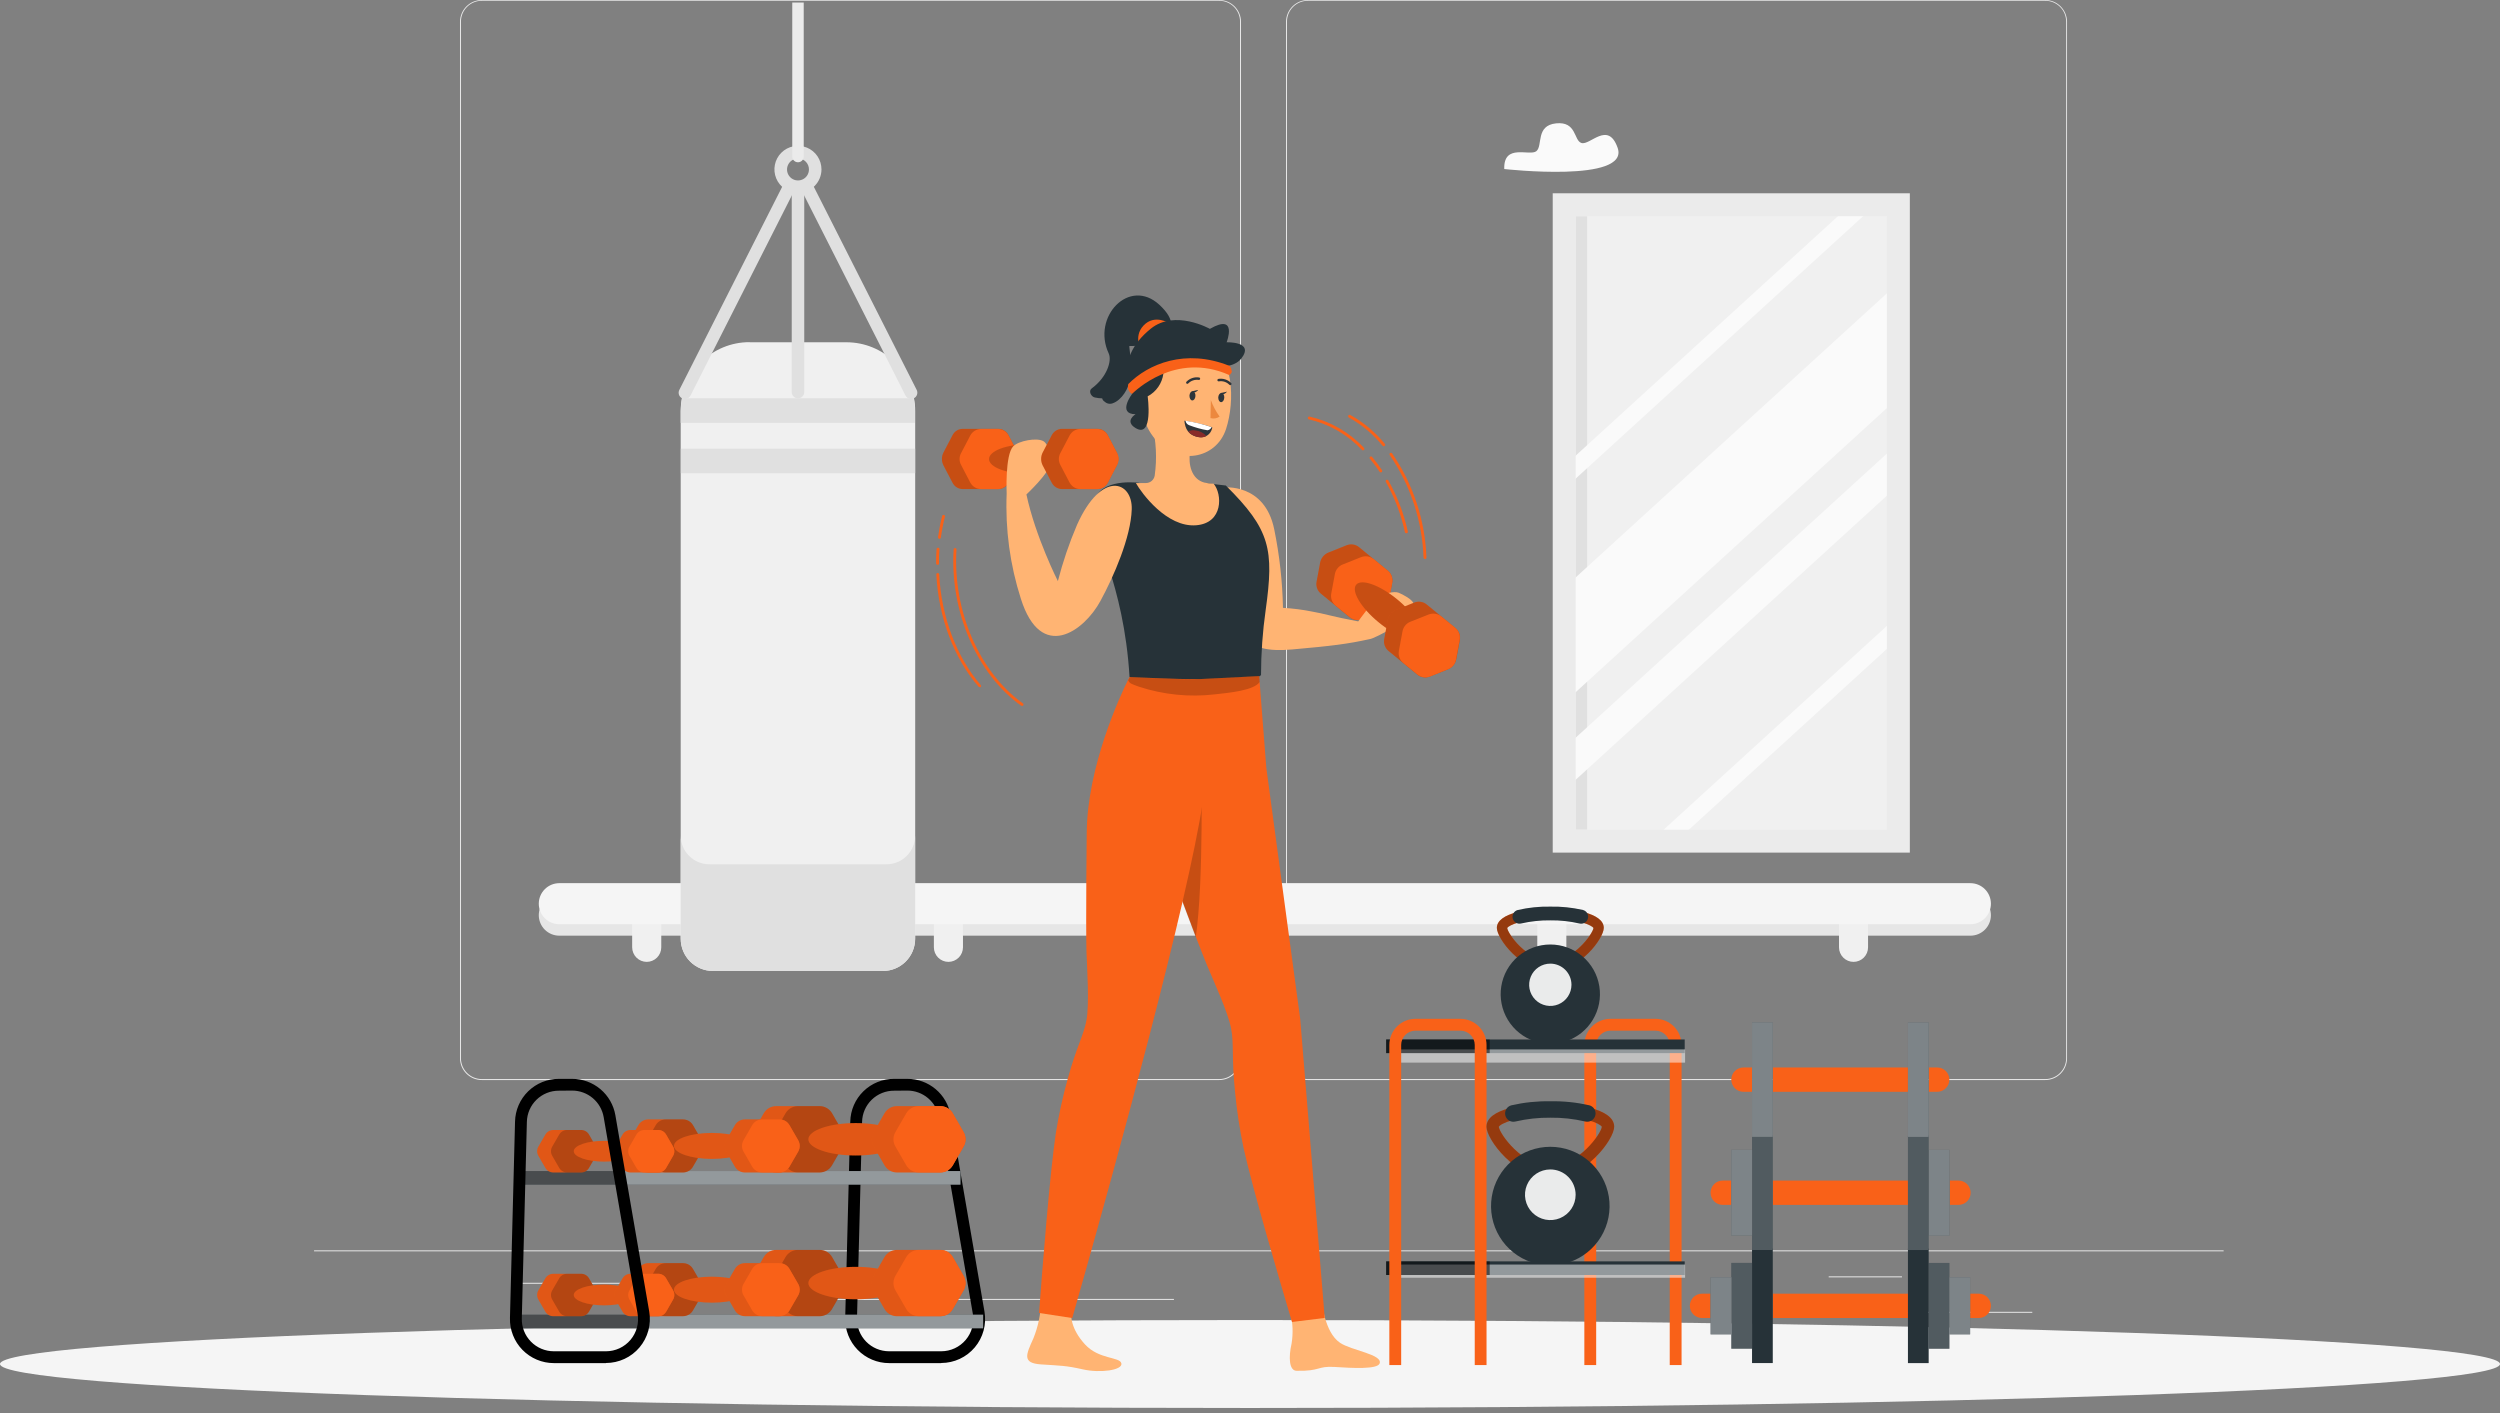 <svg width="398" height="225" viewBox="0 0 398 225" fill="none" xmlns="http://www.w3.org/2000/svg">
<rect x="0" y="0" width="398" height="225" fill="#808080" stroke="none"/>
<path d="M323.539 208.842H303.402V208.994H323.539V208.842Z" fill="#EBEBEB"/>
<path d="M251.382 210.496H246.099V210.648H251.382V210.496Z" fill="#EBEBEB"/>
<path d="M302.794 203.2H291.127V203.352H302.794V203.2Z" fill="#EBEBEB"/>
<path d="M108.155 204.221H81.895V204.373H108.155V204.221Z" fill="#EBEBEB"/>
<path d="M117.421 204.221H113.572V204.373H117.421V204.221Z" fill="#EBEBEB"/>
<path d="M186.891 206.787H129.934V206.939H186.891V206.787Z" fill="#EBEBEB"/>
<path d="M194.096 171.942H76.703C75.782 171.942 74.899 171.577 74.248 170.926C73.597 170.275 73.231 169.391 73.231 168.471V3.441C73.24 2.526 73.609 1.651 74.259 1.006C74.909 0.362 75.788 -4.57979e-06 76.703 3.05201e-05H194.096C195.017 3.05201e-05 195.9 0.366 196.551 1.017C197.202 1.668 197.567 2.551 197.567 3.472V168.471C197.567 169.391 197.202 170.275 196.551 170.926C195.9 171.577 195.017 171.942 194.096 171.942ZM76.703 0.122C75.823 0.123 74.98 0.474 74.358 1.096C73.735 1.718 73.385 2.561 73.383 3.441V168.471C73.385 169.351 73.735 170.194 74.358 170.816C74.98 171.439 75.823 171.789 76.703 171.79H194.096C194.976 171.789 195.819 171.439 196.441 170.816C197.064 170.194 197.414 169.351 197.415 168.471V3.441C197.414 2.561 197.064 1.718 196.441 1.096C195.819 0.474 194.976 0.123 194.096 0.122H76.703Z" fill="#EBEBEB"/>
<path d="M325.613 171.942H208.208C207.288 171.941 206.406 171.575 205.755 170.924C205.104 170.273 204.738 169.391 204.736 168.471V3.441C204.746 2.526 205.116 1.652 205.766 1.008C206.415 0.364 207.293 0.002 208.208 3.05176e-05H325.613C326.526 0.003 327.402 0.366 328.049 1.01C328.697 1.655 329.064 2.528 329.072 3.441V168.471C329.072 169.389 328.708 170.271 328.06 170.921C327.411 171.572 326.531 171.939 325.613 171.942ZM208.208 0.122C207.328 0.123 206.485 0.474 205.862 1.096C205.24 1.718 204.89 2.561 204.888 3.441V168.471C204.89 169.351 205.24 170.194 205.862 170.816C206.485 171.439 207.328 171.789 208.208 171.79H325.613C326.493 171.789 327.336 171.439 327.958 170.816C328.581 170.194 328.931 169.351 328.932 168.471V3.441C328.931 2.561 328.581 1.718 327.958 1.096C327.336 0.474 326.493 0.123 325.613 0.122H208.208Z" fill="#EBEBEB"/>
<path d="M354 199.059H50V199.211H354V199.059Z" fill="#EBEBEB"/>
<path d="M239.477 26.91C239.477 26.91 259.541 29.172 257.523 23.517C255.985 19.17 253.127 23.226 251.747 22.758C250.531 22.344 251.011 19.292 247.722 19.639C244.433 19.985 245.643 23.207 244.591 24.065C243.539 24.922 239.35 22.758 239.477 26.91Z" fill="#FAFAFA"/>
<path d="M313.683 148.96H89.046C88.616 148.961 88.191 148.877 87.794 148.713C87.397 148.55 87.037 148.309 86.733 148.006C86.429 147.703 86.188 147.342 86.023 146.946C85.859 146.549 85.774 146.124 85.774 145.695C85.774 144.828 86.119 143.996 86.733 143.382C87.346 142.769 88.178 142.424 89.046 142.424H313.683C314.551 142.424 315.383 142.769 315.996 143.382C316.61 143.996 316.954 144.828 316.954 145.695C316.954 146.124 316.87 146.549 316.705 146.946C316.541 147.342 316.3 147.703 315.996 148.006C315.692 148.309 315.331 148.55 314.935 148.713C314.538 148.877 314.113 148.961 313.683 148.96Z" fill="#E6E6E6"/>
<path d="M102.957 153.131C102.343 153.129 101.755 152.885 101.321 152.451C100.887 152.017 100.642 151.428 100.641 150.814V144.826H105.274V150.814C105.274 151.429 105.03 152.018 104.595 152.452C104.161 152.887 103.571 153.131 102.957 153.131Z" fill="#F0F0F0"/>
<path d="M150.988 153.131C150.374 153.129 149.786 152.885 149.352 152.451C148.918 152.017 148.673 151.428 148.672 150.814V144.826H153.305V150.814C153.303 151.428 153.059 152.017 152.625 152.451C152.191 152.885 151.602 153.129 150.988 153.131Z" fill="#F0F0F0"/>
<path d="M196.704 144.826H201.337V150.784C201.337 151.398 201.093 151.988 200.659 152.422C200.224 152.856 199.635 153.1 199.021 153.1C198.406 153.1 197.817 152.856 197.383 152.422C196.948 151.988 196.704 151.398 196.704 150.784V144.826Z" fill="#F0F0F0"/>
<path d="M247.053 153.131C246.438 153.131 245.849 152.887 245.415 152.452C244.98 152.018 244.736 151.429 244.736 150.814V144.826H249.363V150.814C249.363 151.428 249.12 152.016 248.687 152.45C248.254 152.884 247.666 153.129 247.053 153.131Z" fill="#F0F0F0"/>
<path d="M295.079 153.131C294.466 153.129 293.878 152.884 293.445 152.45C293.012 152.016 292.769 151.428 292.769 150.814V144.826H297.395V150.814C297.395 151.429 297.151 152.018 296.717 152.452C296.283 152.887 295.693 153.131 295.079 153.131Z" fill="#F0F0F0"/>
<path d="M313.683 147.136H89.046C88.616 147.137 88.191 147.053 87.794 146.889C87.397 146.725 87.037 146.485 86.733 146.182C86.429 145.879 86.188 145.518 86.023 145.122C85.859 144.725 85.774 144.3 85.774 143.871C85.774 143.004 86.119 142.172 86.733 141.558C87.346 140.945 88.178 140.6 89.046 140.6H313.683C314.551 140.6 315.383 140.945 315.996 141.558C316.61 142.172 316.954 143.004 316.954 143.871C316.954 144.3 316.87 144.725 316.705 145.122C316.541 145.518 316.3 145.879 315.996 146.182C315.692 146.485 315.331 146.725 314.935 146.889C314.538 147.053 314.113 147.137 313.683 147.136Z" fill="#F5F5F5"/>
<path d="M302.223 32.595H249.017V133.912H302.223V32.595Z" fill="#F0F0F0"/>
<path d="M252.665 34.419H250.841V132.088H252.665V34.419Z" fill="#E0E0E0"/>
<path d="M302.223 63.293V45.029L249.017 93.596V111.866L302.223 63.293Z" fill="#FAFAFA"/>
<path d="M249.017 77.867L298.605 32.595H294.598L249.017 74.207V77.867Z" fill="#FAFAFA"/>
<path d="M302.222 101.633V97.973L262.854 133.912H266.867L302.222 101.633Z" fill="#FAFAFA"/>
<path d="M302.223 77.24V70.54L249.017 119.113V125.813L302.223 77.24Z" fill="#FAFAFA"/>
<path d="M304.046 135.736H247.192V30.771H304.046V135.736ZM250.84 132.088H300.398V34.419H250.84V132.088Z" fill="#EBEBEB"/>
<path d="M119.312 54.489H134.755C137.658 54.489 140.442 55.642 142.494 57.694C144.546 59.747 145.699 62.53 145.699 65.433V149.446C145.699 150.807 145.159 152.113 144.196 153.075C143.234 154.037 141.929 154.578 140.568 154.578H113.524C112.848 154.581 112.178 154.451 111.553 154.194C110.927 153.938 110.359 153.56 109.88 153.084C109.401 152.607 109.02 152.04 108.761 151.416C108.502 150.792 108.368 150.122 108.368 149.446V65.415C108.368 62.512 109.521 59.729 111.574 57.676C113.626 55.624 116.41 54.471 119.312 54.471V54.489Z" fill="#F0F0F0"/>
<path d="M113.524 154.578H140.556C141.917 154.578 143.222 154.037 144.184 153.075C145.147 152.113 145.687 150.807 145.687 149.446V133.03C145.688 133.63 145.571 134.223 145.342 134.777C145.113 135.331 144.777 135.835 144.354 136.259C143.93 136.683 143.427 137.019 142.874 137.249C142.32 137.478 141.727 137.597 141.127 137.597H112.959C112.358 137.6 111.764 137.485 111.208 137.258C110.652 137.031 110.147 136.697 109.721 136.274C109.294 135.852 108.955 135.35 108.723 134.796C108.491 134.243 108.371 133.649 108.368 133.049V149.465C108.371 150.139 108.506 150.806 108.766 151.429C109.027 152.051 109.407 152.615 109.886 153.09C110.365 153.565 110.933 153.941 111.557 154.196C112.181 154.451 112.85 154.581 113.524 154.578Z" fill="#E0E0E0"/>
<path d="M145.687 71.428H108.393V75.337H145.687V71.428Z" fill="#E0E0E0"/>
<path d="M108.368 65.415V67.324H145.663V65.415C145.66 64.741 145.595 64.07 145.468 63.408H108.587C108.452 64.069 108.379 64.741 108.368 65.415Z" fill="#E0E0E0"/>
<path d="M127.039 30.71C126.298 30.711 125.574 30.493 124.957 30.082C124.34 29.671 123.859 29.087 123.575 28.402C123.291 27.718 123.215 26.965 123.359 26.238C123.503 25.511 123.859 24.843 124.383 24.319C124.906 23.794 125.574 23.437 126.3 23.292C127.027 23.147 127.78 23.221 128.465 23.504C129.15 23.787 129.735 24.267 130.147 24.883C130.559 25.5 130.779 26.224 130.779 26.965C130.779 27.957 130.385 28.909 129.684 29.611C128.983 30.313 128.032 30.709 127.039 30.71ZM127.039 25.238C126.694 25.238 126.356 25.341 126.069 25.533C125.782 25.725 125.559 25.997 125.427 26.317C125.295 26.636 125.261 26.987 125.328 27.326C125.396 27.664 125.563 27.975 125.808 28.219C126.052 28.463 126.364 28.629 126.703 28.695C127.042 28.762 127.393 28.726 127.711 28.593C128.03 28.46 128.302 28.236 128.493 27.948C128.684 27.66 128.786 27.322 128.784 26.977C128.786 26.747 128.742 26.519 128.655 26.306C128.568 26.094 128.44 25.9 128.277 25.737C128.115 25.575 127.922 25.445 127.71 25.358C127.497 25.27 127.269 25.225 127.039 25.226V25.238Z" fill="#E0E0E0"/>
<path d="M127.04 63.408C126.909 63.409 126.779 63.384 126.658 63.334C126.536 63.284 126.426 63.211 126.333 63.118C126.24 63.025 126.167 62.915 126.117 62.794C126.067 62.672 126.042 62.542 126.043 62.411V29.707H128.037V62.411C128.038 62.542 128.013 62.672 127.963 62.794C127.913 62.915 127.84 63.025 127.747 63.118C127.654 63.211 127.544 63.284 127.423 63.334C127.301 63.384 127.171 63.409 127.04 63.408Z" fill="#E0E0E0"/>
<path d="M144.155 62.971L127.38 29.853L129.161 28.947L145.936 62.071C146.054 62.307 146.074 62.581 145.991 62.831C145.908 63.082 145.728 63.29 145.492 63.408C145.376 63.468 145.249 63.504 145.118 63.514C144.988 63.525 144.857 63.509 144.732 63.468C144.608 63.428 144.493 63.362 144.394 63.277C144.295 63.192 144.213 63.088 144.155 62.971Z" fill="#E0E0E0"/>
<path d="M108.587 63.408C108.47 63.35 108.366 63.269 108.28 63.169C108.195 63.07 108.13 62.955 108.089 62.831C108.048 62.706 108.033 62.575 108.043 62.445C108.053 62.314 108.089 62.187 108.149 62.071L124.918 28.953L126.699 29.853L109.93 62.971C109.871 63.088 109.789 63.192 109.69 63.278C109.59 63.363 109.474 63.428 109.35 63.469C109.225 63.509 109.093 63.525 108.962 63.515C108.831 63.504 108.704 63.468 108.587 63.408Z" fill="#E0E0E0"/>
<path d="M127.04 25.834C126.798 25.834 126.566 25.738 126.395 25.567C126.224 25.396 126.128 25.164 126.128 24.922V0.407H127.952V24.928C127.95 25.169 127.854 25.399 127.683 25.569C127.512 25.739 127.281 25.834 127.04 25.834Z" fill="#EBEBEB"/>
<path d="M199 224.151C308.905 224.151 398 221.017 398 217.151C398 213.285 308.905 210.151 199 210.151C89.095 210.151 0 213.285 0 217.151C0 221.017 89.095 224.151 199 224.151Z" fill="#F5F5F5"/>
<path d="M272.321 209.827H270.953C270.699 209.827 270.447 209.776 270.212 209.679C269.977 209.581 269.763 209.438 269.584 209.258C269.404 209.078 269.262 208.864 269.165 208.629C269.068 208.394 269.019 208.142 269.02 207.887C269.02 207.374 269.223 206.883 269.586 206.52C269.948 206.157 270.44 205.954 270.953 205.954H272.321V209.827Z" fill="#F96118"/>
<path d="M303.749 205.954H282.226V209.827H303.749V205.954Z" fill="#F96118"/>
<path d="M313.653 205.954H315.015C315.27 205.953 315.522 206.002 315.757 206.099C315.992 206.196 316.206 206.338 316.386 206.518C316.566 206.697 316.709 206.911 316.807 207.146C316.905 207.381 316.955 207.633 316.955 207.887C316.955 208.402 316.75 208.895 316.387 209.259C316.023 209.622 315.53 209.827 315.015 209.827H313.653V205.954Z" fill="#F96118"/>
<path d="M278.924 201.053H275.622V214.715H278.924V201.053Z" fill="#263238"/>
<path d="M275.623 203.339H272.321V212.435H275.623V203.339Z" fill="#263238"/>
<path d="M282.225 198.767H278.924V217.001H282.225V198.767Z" fill="#263238"/>
<path d="M307.044 214.721H310.346V201.059H307.044V214.721Z" fill="#263238"/>
<path opacity="0.2" d="M278.924 201.053H275.622V214.715H278.924V201.053Z" fill="white"/>
<path opacity="0.2" d="M307.044 214.721H310.346V201.059H307.044V214.721Z" fill="white"/>
<path d="M310.345 212.435H313.646V203.339H310.345V212.435Z" fill="#263238"/>
<path opacity="0.4" d="M275.623 203.339H272.321V212.435H275.623V203.339Z" fill="white"/>
<path opacity="0.4" d="M310.345 212.435H313.646V203.339H310.345V212.435Z" fill="white"/>
<path d="M303.743 217.007H307.044V198.773H303.743V217.007Z" fill="#263238"/>
<path d="M275.623 191.818H274.255C273.742 191.818 273.25 191.614 272.888 191.251C272.525 190.889 272.321 190.397 272.321 189.884C272.32 189.63 272.37 189.378 272.467 189.143C272.564 188.907 272.706 188.693 272.885 188.513C273.065 188.333 273.278 188.19 273.513 188.093C273.748 187.995 274 187.945 274.255 187.945H275.623V191.818Z" fill="#F96118"/>
<path d="M303.749 187.945H282.226V191.818H303.749V187.945Z" fill="#F96118"/>
<path d="M310.425 187.945H311.787C312.301 187.945 312.794 188.149 313.158 188.513C313.522 188.877 313.726 189.37 313.726 189.884C313.726 190.139 313.676 190.391 313.579 190.626C313.481 190.861 313.338 191.074 313.158 191.254C312.978 191.433 312.764 191.576 312.528 191.672C312.293 191.769 312.041 191.819 311.787 191.818H310.425V187.945Z" fill="#F96118"/>
<path d="M278.924 183.05H275.622V196.712H278.924V183.05Z" fill="#263238"/>
<path d="M282.225 180.764H278.924V198.998H282.225V180.764Z" fill="#263238"/>
<path d="M307.044 196.718H310.346V183.056H307.044V196.718Z" fill="#263238"/>
<path opacity="0.4" d="M278.924 183.05H275.622V196.712H278.924V183.05Z" fill="white"/>
<path opacity="0.4" d="M307.044 196.718H310.346V183.056H307.044V196.718Z" fill="white"/>
<path d="M303.743 199.004H307.044V180.77H303.743V199.004Z" fill="#263238"/>
<path opacity="0.2" d="M282.225 180.764H278.924V198.998H282.225V180.764Z" fill="white"/>
<path opacity="0.2" d="M303.743 199.004H307.044V180.77H303.743V199.004Z" fill="white"/>
<path d="M278.924 173.815H277.556C277.302 173.815 277.05 173.765 276.816 173.668C276.581 173.57 276.368 173.428 276.188 173.249C276.009 173.069 275.866 172.856 275.769 172.621C275.672 172.387 275.622 172.135 275.622 171.881C275.621 171.627 275.671 171.375 275.768 171.14C275.864 170.904 276.007 170.69 276.186 170.51C276.366 170.33 276.579 170.187 276.814 170.09C277.049 169.992 277.301 169.942 277.556 169.942H278.924V173.815Z" fill="#F96118"/>
<path d="M303.749 169.942H282.226V173.815H303.749V169.942Z" fill="#F96118"/>
<path d="M307.05 169.942H308.4C308.914 169.942 309.408 170.146 309.771 170.51C310.135 170.874 310.34 171.367 310.34 171.881C310.34 172.136 310.289 172.388 310.192 172.623C310.094 172.858 309.951 173.071 309.771 173.251C309.591 173.43 309.377 173.573 309.142 173.669C308.906 173.766 308.654 173.816 308.4 173.815H307.038L307.05 169.942Z" fill="#F96118"/>
<path d="M282.225 162.761H278.924V180.995H282.225V162.761Z" fill="#263238"/>
<path d="M303.743 181.001H307.044V162.767H303.743V181.001Z" fill="#263238"/>
<path opacity="0.4" d="M282.225 162.761H278.924V180.995H282.225V162.761Z" fill="white"/>
<path opacity="0.4" d="M303.743 181.001H307.044V162.767H303.743V181.001Z" fill="white"/>
<path d="M246.81 154.602C242.134 154.602 238.298 149.404 238.298 147.72C238.298 145.288 243.642 144.607 246.81 144.607C249.978 144.607 255.322 145.263 255.322 147.72C255.316 149.404 251.491 154.602 246.81 154.602ZM239.952 147.744C240.037 148.625 243.058 152.961 246.81 152.961C250.561 152.961 253.577 148.625 253.68 147.744C253.474 147.312 251.194 146.266 246.822 146.266C242.45 146.266 240.158 147.3 239.952 147.744Z" fill="#F96118"/>
<g opacity="0.4">
<path d="M246.81 154.602C242.134 154.602 238.298 149.404 238.298 147.72C238.298 145.288 243.642 144.607 246.81 144.607C249.978 144.607 255.322 145.263 255.322 147.72C255.316 149.404 251.491 154.602 246.81 154.602ZM239.952 147.744C240.037 148.625 243.058 152.961 246.81 152.961C250.561 152.961 253.577 148.625 253.68 147.744C253.474 147.312 251.194 146.266 246.822 146.266C242.45 146.266 240.158 147.3 239.952 147.744Z" fill="black"/>
</g>
<path d="M246.81 144.333C245.064 144.3 243.32 144.481 241.618 144.874C241.337 144.947 241.096 145.128 240.947 145.377C240.798 145.626 240.753 145.924 240.821 146.206C240.855 146.348 240.917 146.482 241.004 146.599C241.09 146.717 241.198 146.817 241.323 146.893C241.448 146.969 241.587 147.019 241.731 147.041C241.876 147.063 242.023 147.056 242.165 147.02C243.688 146.67 245.247 146.502 246.81 146.522C248.375 146.5 249.937 146.67 251.461 147.026C251.609 147.062 251.762 147.067 251.912 147.041C252.061 147.015 252.204 146.959 252.331 146.876C252.458 146.792 252.567 146.684 252.65 146.557C252.734 146.431 252.791 146.288 252.817 146.139C252.867 145.863 252.811 145.579 252.66 145.343C252.509 145.107 252.274 144.937 252.002 144.868C250.3 144.477 248.556 144.297 246.81 144.333Z" fill="#263238"/>
<path d="M244.323 165.771H249.296C251.079 165.18 252.593 163.974 253.567 162.368C254.541 160.763 254.912 158.863 254.612 157.009C254.313 155.155 253.363 153.468 251.934 152.251C250.504 151.033 248.687 150.364 246.809 150.364C244.931 150.364 243.115 151.033 241.685 152.251C240.255 153.468 239.306 155.155 239.006 157.009C238.707 158.863 239.078 160.763 240.052 162.368C241.026 163.974 242.54 165.18 244.323 165.771Z" fill="#263238"/>
<path opacity="0.9" d="M250.178 156.779C250.178 157.445 249.98 158.096 249.61 158.65C249.24 159.204 248.714 159.636 248.099 159.891C247.483 160.146 246.806 160.212 246.153 160.082C245.499 159.952 244.899 159.632 244.428 159.161C243.957 158.689 243.636 158.089 243.506 157.436C243.376 156.783 243.443 156.105 243.698 155.49C243.953 154.874 244.384 154.348 244.938 153.978C245.492 153.608 246.144 153.41 246.81 153.41C247.252 153.41 247.69 153.498 248.099 153.667C248.507 153.836 248.879 154.084 249.191 154.397C249.504 154.71 249.752 155.081 249.922 155.49C250.091 155.898 250.178 156.336 250.178 156.779Z" fill="white"/>
<path d="M263.548 162.196H256.385C255.283 162.198 254.226 162.636 253.446 163.416C252.667 164.195 252.228 165.252 252.227 166.355V217.317H254.111V166.355C254.113 165.752 254.353 165.175 254.779 164.749C255.205 164.322 255.783 164.082 256.385 164.081H263.548C264.15 164.082 264.728 164.322 265.154 164.749C265.58 165.175 265.82 165.752 265.821 166.355V217.317H267.706V166.355C267.705 165.252 267.266 164.195 266.486 163.416C265.707 162.636 264.65 162.198 263.548 162.196Z" fill="#F96118"/>
<path d="M268.205 165.485H220.678V167.656H268.205V165.485Z" fill="#263238"/>
<path opacity="0.5" d="M268.266 167.066H222.191V169.17H268.266V167.066Z" fill="white"/>
<path opacity="0.5" d="M237.161 165.485H220.678V167.656H237.161V165.485Z" fill="black"/>
<path d="M268.205 200.81H220.678V202.981H268.205V200.81Z" fill="#263238"/>
<path opacity="0.5" d="M268.266 201.315H222.191V203.418H268.266V201.315Z" fill="white"/>
<path opacity="0.5" d="M237.161 200.81H220.678V202.981H237.161V200.81Z" fill="black"/>
<path d="M232.504 162.196H225.341C224.239 162.198 223.182 162.636 222.402 163.416C221.623 164.195 221.184 165.252 221.183 166.355V217.317H223.067V166.355C223.069 165.752 223.309 165.175 223.735 164.749C224.161 164.322 224.739 164.082 225.341 164.081H232.504C233.106 164.082 233.684 164.322 234.11 164.749C234.536 165.175 234.776 165.752 234.778 166.355V217.317H236.656V166.355C236.655 165.253 236.217 164.197 235.439 163.418C234.66 162.639 233.605 162.199 232.504 162.196Z" fill="#F96118"/>
<path d="M246.809 187.604C241.216 187.604 236.644 181.385 236.644 179.372C236.644 176.435 243.034 175.651 246.809 175.651C250.585 175.651 256.981 176.435 256.981 179.372C256.981 181.385 252.403 187.604 246.809 187.604ZM238.613 179.39C238.711 180.448 242.322 185.634 246.809 185.634C251.296 185.634 254.902 180.46 255.011 179.39C254.762 178.873 252.038 177.621 246.809 177.621C241.581 177.621 238.857 178.873 238.613 179.39Z" fill="#F96118"/>
<g opacity="0.4">
<path d="M246.809 187.604C241.216 187.604 236.644 181.385 236.644 179.372C236.644 176.435 243.034 175.651 246.809 175.651C250.585 175.651 256.981 176.435 256.981 179.372C256.981 181.385 252.403 187.604 246.809 187.604ZM238.613 179.39C238.711 180.448 242.322 185.634 246.809 185.634C251.296 185.634 254.902 180.46 255.011 179.39C254.762 178.873 252.038 177.621 246.809 177.621C241.581 177.621 238.857 178.873 238.613 179.39Z" fill="black"/>
</g>
<path d="M246.81 175.323C244.722 175.284 242.637 175.5 240.602 175.967C240.265 176.056 239.977 176.273 239.799 176.572C239.62 176.871 239.566 177.228 239.647 177.566C239.687 177.737 239.761 177.897 239.863 178.039C239.966 178.181 240.096 178.301 240.245 178.392C240.394 178.483 240.56 178.543 240.733 178.57C240.906 178.596 241.083 178.588 241.252 178.545C243.074 178.121 244.94 177.917 246.81 177.937C248.682 177.914 250.55 178.118 252.373 178.545C252.549 178.588 252.732 178.594 252.911 178.563C253.09 178.533 253.261 178.466 253.413 178.367C253.565 178.267 253.695 178.138 253.795 177.987C253.896 177.836 253.964 177.666 253.996 177.487C254.054 177.156 253.986 176.816 253.805 176.533C253.623 176.25 253.342 176.046 253.017 175.961C250.982 175.496 248.897 175.282 246.81 175.323Z" fill="#263238"/>
<path d="M243.836 200.962H249.782C251.91 200.256 253.716 198.815 254.878 196.898C256.04 194.982 256.482 192.714 256.124 190.501C255.767 188.288 254.633 186.275 252.926 184.821C251.219 183.368 249.051 182.57 246.809 182.57C244.568 182.57 242.399 183.368 240.692 184.821C238.986 186.275 237.852 188.288 237.494 190.501C237.136 192.714 237.578 194.982 238.74 196.898C239.902 198.815 241.709 200.256 243.836 200.962Z" fill="#263238"/>
<path opacity="0.9" d="M250.84 190.207C250.84 191.004 250.604 191.783 250.161 192.446C249.718 193.109 249.089 193.626 248.352 193.931C247.615 194.236 246.805 194.316 246.023 194.16C245.241 194.005 244.523 193.621 243.959 193.057C243.395 192.493 243.011 191.775 242.856 190.993C242.7 190.211 242.78 189.401 243.085 188.664C243.39 187.927 243.907 187.298 244.57 186.855C245.233 186.412 246.012 186.176 246.809 186.176C247.878 186.176 248.904 186.6 249.66 187.356C250.416 188.112 250.84 189.137 250.84 190.207Z" fill="white"/>
<path d="M149.84 217.007H141.541C140.608 217.006 139.685 216.818 138.827 216.455C137.968 216.092 137.19 215.561 136.539 214.893C135.888 214.226 135.377 213.434 135.037 212.566C134.696 211.698 134.532 210.771 134.555 209.839L135.363 178.563C135.4 176.738 136.153 175.001 137.461 173.727C138.768 172.453 140.524 171.744 142.349 171.754H144.447C146.093 171.75 147.687 172.328 148.948 173.386C150.209 174.444 151.054 175.914 151.336 177.536L156.729 208.811C156.901 209.815 156.853 210.844 156.586 211.827C156.319 212.81 155.841 213.723 155.185 214.502C154.529 215.281 153.711 215.907 152.788 216.336C151.864 216.766 150.858 216.989 149.84 216.989V217.007ZM142.349 173.639C141.015 173.63 139.732 174.147 138.776 175.078C137.82 176.009 137.269 177.278 137.242 178.612L136.434 209.888C136.416 210.569 136.536 211.247 136.785 211.881C137.034 212.516 137.408 213.094 137.883 213.582C138.359 214.07 138.928 214.457 139.556 214.722C140.184 214.986 140.859 215.123 141.541 215.122H149.84C150.584 215.123 151.319 214.96 151.993 214.647C152.668 214.333 153.265 213.876 153.745 213.307C154.224 212.739 154.574 212.072 154.769 211.355C154.964 210.637 155 209.885 154.874 209.152L149.481 177.876C149.282 176.686 148.667 175.604 147.745 174.825C146.823 174.045 145.654 173.618 144.447 173.62L142.349 173.639Z" fill="black"/>
<path d="M152.91 186.431H82.638V188.601H152.91V186.431Z" fill="#263238"/>
<path opacity="0.5" d="M152.91 186.431H82.638V188.601H152.91V186.431Z" fill="white"/>
<path opacity="0.5" d="M99.121 186.431H82.638V188.601H99.121V186.431Z" fill="black"/>
<path d="M156.516 209.298H82.638V211.468H156.516V209.298Z" fill="#263238"/>
<path opacity="0.5" d="M156.516 209.298H82.638V211.468H156.516V209.298Z" fill="white"/>
<path opacity="0.5" d="M102.519 209.298H82.638V211.468H102.519V209.298Z" fill="black"/>
<path d="M134.196 180.235L132.469 177.238C132.269 176.891 131.981 176.603 131.634 176.402C131.287 176.202 130.894 176.096 130.493 176.095H123.568C123.166 176.095 122.772 176.2 122.424 176.401C122.076 176.601 121.787 176.89 121.586 177.238L119.859 180.235C119.659 180.582 119.554 180.975 119.554 181.375C119.554 181.776 119.659 182.169 119.859 182.515L121.586 185.513C121.787 185.861 122.076 186.15 122.424 186.35C122.772 186.551 123.166 186.656 123.568 186.656H130.469C130.869 186.655 131.263 186.549 131.61 186.349C131.956 186.148 132.244 185.86 132.445 185.513L134.171 182.515C134.375 182.171 134.485 181.779 134.489 181.379C134.493 180.978 134.392 180.584 134.196 180.235Z" fill="#F96118"/>
<path opacity="0.1" d="M134.196 180.235L132.469 177.238C132.269 176.891 131.981 176.603 131.634 176.402C131.287 176.202 130.894 176.096 130.493 176.095H123.568C123.166 176.095 122.772 176.2 122.424 176.401C122.076 176.601 121.787 176.89 121.586 177.238L119.859 180.235C119.659 180.582 119.554 180.975 119.554 181.375C119.554 181.776 119.659 182.169 119.859 182.515L121.586 185.513C121.787 185.861 122.076 186.15 122.424 186.35C122.772 186.551 123.166 186.656 123.568 186.656H130.469C130.869 186.655 131.263 186.549 131.61 186.349C131.956 186.148 132.244 185.86 132.445 185.513L134.171 182.515C134.375 182.171 134.485 181.779 134.489 181.379C134.493 180.978 134.392 180.584 134.196 180.235Z" fill="black"/>
<path opacity="0.2" d="M130.494 176.095H127.034C126.634 176.096 126.24 176.202 125.894 176.402C125.547 176.603 125.259 176.891 125.058 177.238L123.332 180.235C123.129 180.581 123.021 180.975 123.021 181.375C123.021 181.776 123.129 182.17 123.332 182.515L125.058 185.513C125.259 185.86 125.547 186.148 125.894 186.349C126.24 186.549 126.634 186.655 127.034 186.656H130.494C130.895 186.655 131.288 186.549 131.635 186.349C131.982 186.148 132.27 185.86 132.47 185.513L134.197 182.515C134.397 182.169 134.502 181.776 134.502 181.375C134.502 180.975 134.397 180.582 134.197 180.235L132.47 177.238C132.27 176.891 131.982 176.603 131.635 176.402C131.288 176.202 130.895 176.096 130.494 176.095Z" fill="black"/>
<path d="M143.784 181.378C143.784 182.801 140.403 183.956 136.239 183.956C132.074 183.956 128.693 182.801 128.693 181.378C128.693 179.956 132.074 178.794 136.239 178.794C140.403 178.794 143.784 179.968 143.784 181.378Z" fill="#F96118"/>
<path opacity="0.1" d="M143.784 181.378C143.784 182.801 140.403 183.956 136.239 183.956C132.074 183.956 128.693 182.801 128.693 181.378C128.693 179.956 132.074 178.794 136.239 178.794C140.403 178.794 143.784 179.968 143.784 181.378Z" fill="black"/>
<path d="M153.397 180.235L151.67 177.238C151.47 176.891 151.182 176.603 150.835 176.402C150.488 176.202 150.095 176.096 149.694 176.095H142.787C142.387 176.096 141.993 176.202 141.647 176.402C141.3 176.603 141.012 176.891 140.811 177.238L139.085 180.235C138.885 180.582 138.779 180.975 138.779 181.375C138.779 181.776 138.885 182.169 139.085 182.515L140.811 185.513C141.012 185.86 141.3 186.148 141.647 186.349C141.993 186.549 142.387 186.655 142.787 186.656H149.713C150.113 186.655 150.507 186.549 150.853 186.349C151.2 186.148 151.488 185.86 151.689 185.513L153.415 182.515C153.613 182.167 153.715 181.773 153.712 181.373C153.708 180.973 153.6 180.58 153.397 180.235Z" fill="#F96118"/>
<path opacity="0.1" d="M153.397 180.235L151.67 177.238C151.47 176.891 151.182 176.603 150.835 176.402C150.488 176.202 150.095 176.096 149.694 176.095H142.787C142.387 176.096 141.993 176.202 141.647 176.402C141.3 176.603 141.012 176.891 140.811 177.238L139.085 180.235C138.885 180.582 138.779 180.975 138.779 181.375C138.779 181.776 138.885 182.169 139.085 182.515L140.811 185.513C141.012 185.86 141.3 186.148 141.647 186.349C141.993 186.549 142.387 186.655 142.787 186.656H149.713C150.113 186.655 150.507 186.549 150.853 186.349C151.2 186.148 151.488 185.86 151.689 185.513L153.415 182.515C153.613 182.167 153.715 181.773 153.712 181.373C153.708 180.973 153.6 180.58 153.397 180.235Z" fill="black"/>
<path d="M149.712 176.095H146.253C145.852 176.096 145.458 176.202 145.112 176.402C144.765 176.603 144.477 176.891 144.277 177.238L142.544 180.235C142.344 180.582 142.238 180.975 142.238 181.375C142.238 181.776 142.344 182.169 142.544 182.515L144.277 185.513C144.477 185.86 144.765 186.148 145.112 186.349C145.458 186.549 145.852 186.655 146.253 186.656H149.712C150.113 186.655 150.506 186.549 150.853 186.349C151.2 186.148 151.488 185.86 151.688 185.513L153.415 182.515C153.615 182.169 153.72 181.776 153.72 181.375C153.72 180.975 153.615 180.582 153.415 180.235L151.688 177.238C151.488 176.891 151.2 176.603 150.853 176.402C150.506 176.202 150.113 176.096 149.712 176.095Z" fill="#F96118"/>
<path d="M111.706 181.518L110.32 179.123C110.159 178.845 109.929 178.615 109.652 178.455C109.374 178.295 109.059 178.211 108.739 178.211H103.218C102.897 178.209 102.581 178.293 102.302 178.453C102.023 178.613 101.792 178.844 101.631 179.123L100.251 181.518C100.091 181.796 100.007 182.11 100.007 182.43C100.007 182.75 100.091 183.065 100.251 183.342L101.631 185.738C101.791 186.017 102.022 186.249 102.301 186.411C102.58 186.572 102.896 186.657 103.218 186.656H108.739C109.06 186.655 109.375 186.57 109.653 186.409C109.93 186.248 110.16 186.016 110.32 185.738L111.706 183.342C111.866 183.065 111.95 182.75 111.95 182.43C111.95 182.11 111.866 181.796 111.706 181.518Z" fill="#F96118"/>
<path opacity="0.1" d="M111.706 181.518L110.32 179.123C110.159 178.845 109.929 178.615 109.652 178.455C109.374 178.295 109.059 178.211 108.739 178.211H103.218C102.897 178.209 102.581 178.293 102.302 178.453C102.023 178.613 101.792 178.844 101.631 179.123L100.251 181.518C100.091 181.796 100.007 182.11 100.007 182.43C100.007 182.75 100.091 183.065 100.251 183.342L101.631 185.738C101.791 186.017 102.022 186.249 102.301 186.411C102.58 186.572 102.896 186.657 103.218 186.656H108.739C109.06 186.655 109.375 186.57 109.653 186.409C109.93 186.248 110.16 186.016 110.32 185.738L111.706 183.342C111.866 183.065 111.95 182.75 111.95 182.43C111.95 182.11 111.866 181.796 111.706 181.518Z" fill="black"/>
<path opacity="0.2" d="M108.74 178.211H105.973C105.653 178.211 105.338 178.295 105.06 178.455C104.783 178.615 104.553 178.845 104.392 179.123L103.006 181.518C102.846 181.796 102.762 182.11 102.762 182.43C102.762 182.75 102.846 183.065 103.006 183.342L104.392 185.738C104.552 186.016 104.782 186.248 105.059 186.409C105.337 186.57 105.652 186.655 105.973 186.656H108.74C109.061 186.655 109.376 186.57 109.653 186.409C109.931 186.248 110.161 186.016 110.32 185.738L111.707 183.342C111.867 183.065 111.951 182.75 111.951 182.43C111.951 182.11 111.867 181.796 111.707 181.518L110.32 179.123C110.16 178.845 109.93 178.615 109.652 178.455C109.375 178.295 109.06 178.211 108.74 178.211Z" fill="black"/>
<path d="M113.335 184.497C116.67 184.497 119.373 183.572 119.373 182.43C119.373 181.289 116.67 180.363 113.335 180.363C110.001 180.363 107.298 181.289 107.298 182.43C107.298 183.572 110.001 184.497 113.335 184.497Z" fill="#F96118"/>
<path opacity="0.1" d="M113.335 184.497C116.67 184.497 119.373 183.572 119.373 182.43C119.373 181.289 116.67 180.363 113.335 180.363C110.001 180.363 107.298 181.289 107.298 182.43C107.298 183.572 110.001 184.497 113.335 184.497Z" fill="black"/>
<path d="M127.064 181.518L125.678 179.123C125.518 178.845 125.287 178.615 125.01 178.455C124.732 178.295 124.418 178.211 124.097 178.211H118.577C118.256 178.211 117.941 178.295 117.664 178.455C117.386 178.615 117.156 178.845 116.996 179.123L115.61 181.518C115.45 181.796 115.365 182.11 115.365 182.43C115.365 182.75 115.45 183.065 115.61 183.342L116.996 185.738C117.155 186.016 117.385 186.248 117.663 186.409C117.94 186.57 118.256 186.655 118.577 186.656H124.097C124.418 186.655 124.733 186.57 125.011 186.409C125.289 186.248 125.519 186.016 125.678 185.738L127.064 183.342C127.224 183.065 127.309 182.75 127.309 182.43C127.309 182.11 127.224 181.796 127.064 181.518Z" fill="#F96118"/>
<path opacity="0.1" d="M127.064 181.518L125.678 179.123C125.518 178.845 125.287 178.615 125.01 178.455C124.732 178.295 124.418 178.211 124.097 178.211H118.577C118.256 178.211 117.941 178.295 117.664 178.455C117.386 178.615 117.156 178.845 116.996 179.123L115.61 181.518C115.45 181.796 115.365 182.11 115.365 182.43C115.365 182.75 115.45 183.065 115.61 183.342L116.996 185.738C117.155 186.016 117.385 186.248 117.663 186.409C117.94 186.57 118.256 186.655 118.577 186.656H124.097C124.418 186.655 124.733 186.57 125.011 186.409C125.289 186.248 125.519 186.016 125.678 185.738L127.064 183.342C127.224 183.065 127.309 182.75 127.309 182.43C127.309 182.11 127.224 181.796 127.064 181.518Z" fill="black"/>
<path d="M124.098 178.211H121.331C121.011 178.211 120.696 178.295 120.419 178.455C120.141 178.615 119.911 178.845 119.751 179.123L118.37 181.518C118.21 181.796 118.126 182.11 118.126 182.43C118.126 182.75 118.21 183.065 118.37 183.342L119.751 185.738C119.91 186.016 120.14 186.248 120.418 186.409C120.695 186.57 121.01 186.655 121.331 186.656H124.098C124.419 186.655 124.734 186.57 125.011 186.409C125.289 186.248 125.519 186.016 125.679 185.738L127.065 183.342C127.225 183.065 127.309 182.75 127.309 182.43C127.309 182.11 127.225 181.796 127.065 181.518L125.679 179.123C125.518 178.845 125.288 178.615 125.01 178.455C124.733 178.295 124.418 178.211 124.098 178.211Z" fill="#F96118"/>
<path d="M94.871 182.546L93.776 180.631C93.649 180.407 93.466 180.221 93.243 180.092C93.021 179.963 92.769 179.895 92.512 179.895H88.085C87.828 179.895 87.574 179.963 87.351 180.092C87.128 180.221 86.943 180.407 86.815 180.631L85.708 182.546C85.579 182.767 85.512 183.019 85.512 183.275C85.512 183.532 85.579 183.783 85.708 184.005L86.815 185.92C86.943 186.144 87.128 186.33 87.351 186.459C87.574 186.588 87.828 186.656 88.085 186.656H92.499C92.759 186.658 93.014 186.591 93.238 186.462C93.463 186.333 93.648 186.146 93.776 185.92L94.883 184.005C95.01 183.782 95.075 183.53 95.073 183.274C95.071 183.017 95.001 182.766 94.871 182.546Z" fill="#F96118"/>
<path opacity="0.1" d="M94.871 182.546L93.776 180.631C93.649 180.407 93.466 180.221 93.243 180.092C93.021 179.963 92.769 179.895 92.512 179.895H88.085C87.828 179.895 87.574 179.963 87.351 180.092C87.128 180.221 86.943 180.407 86.815 180.631L85.708 182.546C85.579 182.767 85.512 183.019 85.512 183.275C85.512 183.532 85.579 183.783 85.708 184.005L86.815 185.92C86.943 186.144 87.128 186.33 87.351 186.459C87.574 186.588 87.828 186.656 88.085 186.656H92.499C92.759 186.658 93.014 186.591 93.238 186.462C93.463 186.333 93.648 186.146 93.776 185.92L94.883 184.005C95.01 183.782 95.075 183.53 95.073 183.274C95.071 183.017 95.001 182.766 94.871 182.546Z" fill="black"/>
<path opacity="0.2" d="M92.499 179.895H90.286C90.029 179.895 89.777 179.963 89.555 180.092C89.333 180.221 89.149 180.407 89.022 180.631L87.915 182.546C87.787 182.767 87.719 183.019 87.719 183.275C87.719 183.532 87.787 183.783 87.915 184.005L89.022 185.92C89.149 186.144 89.333 186.33 89.555 186.459C89.777 186.588 90.029 186.656 90.286 186.656H92.499C92.759 186.658 93.014 186.591 93.238 186.462C93.463 186.333 93.648 186.146 93.776 185.92L94.883 184.005C95.011 183.783 95.079 183.532 95.079 183.275C95.079 183.019 95.011 182.767 94.883 182.546L93.776 180.631C93.648 180.405 93.463 180.218 93.238 180.089C93.014 179.96 92.759 179.893 92.499 179.895Z" fill="black"/>
<path d="M101.006 183.275C101.006 184.187 98.841 184.929 96.178 184.929C93.515 184.929 91.345 184.187 91.345 183.275C91.345 182.363 93.503 181.622 96.172 181.622C98.841 181.622 101.006 182.363 101.006 183.275Z" fill="#F96118"/>
<path opacity="0.1" d="M101.006 183.275C101.006 184.187 98.841 184.929 96.178 184.929C93.515 184.929 91.345 184.187 91.345 183.275C91.345 182.363 93.503 181.622 96.172 181.622C98.841 181.622 101.006 182.363 101.006 183.275Z" fill="black"/>
<path d="M107.153 182.546L106.046 180.631C105.919 180.407 105.735 180.221 105.513 180.092C105.291 179.963 105.039 179.895 104.782 179.895H100.374C100.116 179.895 99.862 179.963 99.639 180.092C99.416 180.221 99.231 180.407 99.103 180.631L97.996 182.546C97.868 182.767 97.8 183.019 97.8 183.275C97.8 183.532 97.868 183.783 97.996 184.005L99.103 185.92C99.231 186.144 99.416 186.33 99.639 186.459C99.862 186.588 100.116 186.656 100.374 186.656H104.788C105.045 186.656 105.297 186.588 105.519 186.459C105.741 186.33 105.925 186.144 106.052 185.92L107.153 184.005C107.281 183.783 107.349 183.532 107.349 183.275C107.349 183.019 107.281 182.767 107.153 182.546Z" fill="#F96118"/>
<path opacity="0.1" d="M107.153 182.546L106.046 180.631C105.919 180.407 105.735 180.221 105.513 180.092C105.291 179.963 105.039 179.895 104.782 179.895H100.374C100.116 179.895 99.862 179.963 99.639 180.092C99.416 180.221 99.231 180.407 99.103 180.631L97.996 182.546C97.868 182.767 97.8 183.019 97.8 183.275C97.8 183.532 97.868 183.783 97.996 184.005L99.103 185.92C99.231 186.144 99.416 186.33 99.639 186.459C99.862 186.588 100.116 186.656 100.374 186.656H104.788C105.045 186.656 105.297 186.588 105.519 186.459C105.741 186.33 105.925 186.144 106.052 185.92L107.153 184.005C107.281 183.783 107.349 183.532 107.349 183.275C107.349 183.019 107.281 182.767 107.153 182.546Z" fill="black"/>
<path d="M104.788 179.895H102.574C102.317 179.895 102.065 179.963 101.843 180.092C101.621 180.221 101.437 180.407 101.31 180.631L100.203 182.546C100.075 182.767 100.007 183.019 100.007 183.275C100.007 183.532 100.075 183.783 100.203 184.005L101.31 185.92C101.437 186.144 101.621 186.33 101.843 186.459C102.065 186.588 102.317 186.656 102.574 186.656H104.788C105.045 186.656 105.297 186.588 105.519 186.459C105.741 186.33 105.925 186.144 106.052 185.92L107.153 184.005C107.281 183.783 107.349 183.532 107.349 183.275C107.349 183.019 107.281 182.767 107.153 182.546L106.046 180.631C105.92 180.408 105.737 180.223 105.516 180.094C105.295 179.964 105.044 179.896 104.788 179.895Z" fill="#F96118"/>
<path d="M134.197 203.121L132.47 200.123C132.269 199.777 131.981 199.489 131.634 199.29C131.287 199.09 130.894 198.986 130.494 198.986H123.569C123.168 198.984 122.773 199.089 122.425 199.288C122.077 199.488 121.788 199.776 121.587 200.123L119.86 203.121C119.66 203.468 119.555 203.862 119.555 204.264C119.555 204.665 119.66 205.059 119.86 205.407L121.587 208.398C121.788 208.746 122.077 209.035 122.424 209.235C122.772 209.436 123.167 209.541 123.569 209.541H130.47C130.87 209.54 131.264 209.434 131.611 209.234C131.957 209.033 132.245 208.745 132.446 208.398L134.172 205.407C134.376 205.061 134.486 204.668 134.49 204.267C134.494 203.866 134.393 203.47 134.197 203.121Z" fill="#F96118"/>
<path opacity="0.1" d="M134.197 203.121L132.47 200.123C132.269 199.777 131.981 199.489 131.634 199.29C131.287 199.09 130.894 198.986 130.494 198.986H123.569C123.168 198.984 122.773 199.089 122.425 199.288C122.077 199.488 121.788 199.776 121.587 200.123L119.86 203.121C119.66 203.468 119.555 203.862 119.555 204.264C119.555 204.665 119.66 205.059 119.86 205.407L121.587 208.398C121.788 208.746 122.077 209.035 122.424 209.235C122.772 209.436 123.167 209.541 123.569 209.541H130.47C130.87 209.54 131.264 209.434 131.611 209.234C131.957 209.033 132.245 208.745 132.446 208.398L134.172 205.407C134.376 205.061 134.486 204.668 134.49 204.267C134.494 203.866 134.393 203.47 134.197 203.121Z" fill="black"/>
<path opacity="0.2" d="M130.494 198.986H127.034C126.634 198.986 126.241 199.09 125.894 199.29C125.547 199.489 125.259 199.777 125.058 200.123L123.332 203.121C123.129 203.467 123.021 203.862 123.021 204.264C123.021 204.665 123.129 205.06 123.332 205.407L125.058 208.398C125.259 208.745 125.547 209.033 125.893 209.234C126.24 209.434 126.634 209.54 127.034 209.541H130.494C130.894 209.54 131.288 209.434 131.635 209.234C131.981 209.033 132.269 208.745 132.47 208.398L134.197 205.407C134.397 205.059 134.502 204.665 134.502 204.264C134.502 203.862 134.397 203.468 134.197 203.121L132.47 200.123C132.269 199.777 131.981 199.489 131.634 199.29C131.287 199.09 130.894 198.986 130.494 198.986Z" fill="black"/>
<path d="M136.239 206.848C140.406 206.848 143.784 205.691 143.784 204.264C143.784 202.836 140.406 201.68 136.239 201.68C132.071 201.68 128.693 202.836 128.693 204.264C128.693 205.691 132.071 206.848 136.239 206.848Z" fill="#F96118"/>
<path opacity="0.1" d="M136.239 206.848C140.406 206.848 143.784 205.691 143.784 204.264C143.784 202.836 140.406 201.68 136.239 201.68C132.071 201.68 128.693 202.836 128.693 204.264C128.693 205.691 132.071 206.848 136.239 206.848Z" fill="black"/>
<path d="M153.397 203.121L151.67 200.123C151.47 199.777 151.181 199.489 150.835 199.29C150.488 199.09 150.094 198.986 149.694 198.986H142.787C142.387 198.986 141.994 199.09 141.647 199.29C141.3 199.489 141.012 199.777 140.811 200.123L139.085 203.121C138.885 203.468 138.779 203.862 138.779 204.264C138.779 204.665 138.885 205.059 139.085 205.407L140.811 208.398C141.012 208.745 141.3 209.033 141.646 209.234C141.993 209.434 142.387 209.54 142.787 209.541H149.712C150.113 209.54 150.507 209.434 150.853 209.234C151.2 209.033 151.488 208.745 151.688 208.398L153.415 205.407C153.612 205.057 153.715 204.662 153.711 204.261C153.708 203.86 153.6 203.467 153.397 203.121Z" fill="#F96118"/>
<path opacity="0.1" d="M153.397 203.121L151.67 200.123C151.47 199.777 151.181 199.489 150.835 199.29C150.488 199.09 150.094 198.986 149.694 198.986H142.787C142.387 198.986 141.994 199.09 141.647 199.29C141.3 199.489 141.012 199.777 140.811 200.123L139.085 203.121C138.885 203.468 138.779 203.862 138.779 204.264C138.779 204.665 138.885 205.059 139.085 205.407L140.811 208.398C141.012 208.745 141.3 209.033 141.646 209.234C141.993 209.434 142.387 209.54 142.787 209.541H149.712C150.113 209.54 150.507 209.434 150.853 209.234C151.2 209.033 151.488 208.745 151.688 208.398L153.415 205.407C153.612 205.057 153.715 204.662 153.711 204.261C153.708 203.86 153.6 203.467 153.397 203.121Z" fill="black"/>
<path d="M149.712 198.986H146.252C145.852 198.986 145.459 199.09 145.112 199.29C144.765 199.489 144.477 199.777 144.276 200.123L142.544 203.121C142.344 203.468 142.238 203.862 142.238 204.264C142.238 204.665 142.344 205.059 142.544 205.407L144.276 208.398C144.477 208.745 144.765 209.033 145.112 209.234C145.458 209.434 145.852 209.54 146.252 209.541H149.712C150.113 209.54 150.506 209.434 150.853 209.234C151.2 209.033 151.488 208.745 151.688 208.398L153.415 205.407C153.615 205.059 153.72 204.665 153.72 204.264C153.72 203.862 153.615 203.468 153.415 203.121L151.688 200.123C151.487 199.777 151.199 199.489 150.852 199.29C150.505 199.09 150.112 198.986 149.712 198.986Z" fill="#F96118"/>
<path d="M111.706 204.403L110.32 202.008C110.159 201.73 109.929 201.5 109.652 201.34C109.374 201.18 109.059 201.096 108.739 201.096H103.218C102.897 201.095 102.581 201.178 102.302 201.338C102.023 201.499 101.792 201.73 101.631 202.008L100.251 204.403C100.091 204.681 100.007 204.995 100.007 205.315C100.007 205.636 100.091 205.95 100.251 206.227L101.631 208.617C101.791 208.896 102.022 209.129 102.301 209.29C102.58 209.451 102.896 209.536 103.218 209.535H108.739C109.06 209.535 109.375 209.449 109.653 209.288C109.93 209.127 110.16 208.895 110.32 208.617L111.706 206.227C111.866 205.95 111.95 205.636 111.95 205.315C111.95 204.995 111.866 204.681 111.706 204.403Z" fill="#F96118"/>
<path opacity="0.1" d="M111.706 204.403L110.32 202.008C110.159 201.73 109.929 201.5 109.652 201.34C109.374 201.18 109.059 201.096 108.739 201.096H103.218C102.897 201.095 102.581 201.178 102.302 201.338C102.023 201.499 101.792 201.73 101.631 202.008L100.251 204.403C100.091 204.681 100.007 204.995 100.007 205.315C100.007 205.636 100.091 205.95 100.251 206.227L101.631 208.617C101.791 208.896 102.022 209.129 102.301 209.29C102.58 209.451 102.896 209.536 103.218 209.535H108.739C109.06 209.535 109.375 209.449 109.653 209.288C109.93 209.127 110.16 208.895 110.32 208.617L111.706 206.227C111.866 205.95 111.95 205.636 111.95 205.315C111.95 204.995 111.866 204.681 111.706 204.403Z" fill="black"/>
<path opacity="0.2" d="M108.74 201.096H105.973C105.653 201.096 105.338 201.18 105.06 201.34C104.783 201.5 104.553 201.73 104.392 202.008L103.006 204.403C102.846 204.681 102.762 204.995 102.762 205.315C102.762 205.636 102.846 205.95 103.006 206.227L104.392 208.617C104.552 208.895 104.782 209.127 105.059 209.288C105.337 209.449 105.652 209.535 105.973 209.535H108.74C109.061 209.535 109.376 209.449 109.653 209.288C109.931 209.127 110.161 208.895 110.32 208.617L111.707 206.227C111.867 205.95 111.951 205.636 111.951 205.315C111.951 204.995 111.867 204.681 111.707 204.403L110.32 202.008C110.16 201.73 109.93 201.5 109.652 201.34C109.375 201.18 109.06 201.096 108.74 201.096Z" fill="black"/>
<path d="M119.373 205.315C119.373 206.458 116.667 207.383 113.335 207.383C110.003 207.383 107.298 206.458 107.298 205.315C107.298 204.172 110.003 203.248 113.335 203.248C116.667 203.248 119.373 204.178 119.373 205.315Z" fill="#F96118"/>
<path opacity="0.1" d="M119.373 205.315C119.373 206.458 116.667 207.383 113.335 207.383C110.003 207.383 107.298 206.458 107.298 205.315C107.298 204.172 110.003 203.248 113.335 203.248C116.667 203.248 119.373 204.178 119.373 205.315Z" fill="black"/>
<path d="M127.064 204.403L125.678 202.008C125.518 201.73 125.287 201.5 125.01 201.34C124.732 201.18 124.418 201.096 124.097 201.096H118.577C118.256 201.096 117.941 201.18 117.664 201.34C117.386 201.5 117.156 201.73 116.996 202.008L115.61 204.403C115.45 204.681 115.365 204.995 115.365 205.315C115.365 205.636 115.45 205.95 115.61 206.227L116.996 208.617C117.155 208.895 117.385 209.127 117.663 209.288C117.94 209.449 118.256 209.535 118.577 209.535H124.097C124.418 209.535 124.733 209.449 125.011 209.288C125.289 209.127 125.519 208.895 125.678 208.617L127.064 206.227C127.224 205.95 127.309 205.636 127.309 205.315C127.309 204.995 127.224 204.681 127.064 204.403Z" fill="#F96118"/>
<path opacity="0.1" d="M127.064 204.403L125.678 202.008C125.518 201.73 125.287 201.5 125.01 201.34C124.732 201.18 124.418 201.096 124.097 201.096H118.577C118.256 201.096 117.941 201.18 117.664 201.34C117.386 201.5 117.156 201.73 116.996 202.008L115.61 204.403C115.45 204.681 115.365 204.995 115.365 205.315C115.365 205.636 115.45 205.95 115.61 206.227L116.996 208.617C117.155 208.895 117.385 209.127 117.663 209.288C117.94 209.449 118.256 209.535 118.577 209.535H124.097C124.418 209.535 124.733 209.449 125.011 209.288C125.289 209.127 125.519 208.895 125.678 208.617L127.064 206.227C127.224 205.95 127.309 205.636 127.309 205.315C127.309 204.995 127.224 204.681 127.064 204.403Z" fill="black"/>
<path d="M124.098 201.096H121.331C121.011 201.096 120.696 201.18 120.419 201.34C120.141 201.5 119.911 201.73 119.751 202.008L118.37 204.403C118.21 204.681 118.126 204.995 118.126 205.315C118.126 205.636 118.21 205.95 118.37 206.227L119.751 208.617C119.91 208.895 120.14 209.127 120.418 209.288C120.695 209.449 121.01 209.535 121.331 209.535H124.098C124.419 209.535 124.734 209.449 125.011 209.288C125.289 209.127 125.519 208.895 125.679 208.617L127.065 206.227C127.225 205.95 127.309 205.636 127.309 205.315C127.309 204.995 127.225 204.681 127.065 204.403L125.679 202.008C125.518 201.73 125.288 201.5 125.01 201.34C124.733 201.18 124.418 201.096 124.098 201.096Z" fill="#F96118"/>
<path d="M94.871 205.431L93.776 203.516C93.649 203.293 93.464 203.109 93.242 202.981C93.02 202.852 92.768 202.785 92.512 202.786H88.085C87.828 202.785 87.575 202.852 87.352 202.98C87.129 203.108 86.943 203.293 86.815 203.516L85.708 205.431C85.579 205.653 85.512 205.904 85.512 206.16C85.512 206.417 85.579 206.668 85.708 206.89L86.815 208.811C86.944 209.033 87.13 209.218 87.353 209.346C87.576 209.474 87.828 209.541 88.085 209.541H92.499C92.756 209.541 93.007 209.473 93.229 209.345C93.451 209.217 93.635 209.033 93.764 208.811L94.871 206.89C94.999 206.668 95.067 206.417 95.067 206.16C95.067 205.904 94.999 205.653 94.871 205.431Z" fill="#F96118"/>
<path opacity="0.1" d="M94.871 205.431L93.776 203.516C93.649 203.293 93.464 203.109 93.242 202.981C93.02 202.852 92.768 202.785 92.512 202.786H88.085C87.828 202.785 87.575 202.852 87.352 202.98C87.129 203.108 86.943 203.293 86.815 203.516L85.708 205.431C85.579 205.653 85.512 205.904 85.512 206.16C85.512 206.417 85.579 206.668 85.708 206.89L86.815 208.811C86.944 209.033 87.13 209.218 87.353 209.346C87.576 209.474 87.828 209.541 88.085 209.541H92.499C92.756 209.541 93.007 209.473 93.229 209.345C93.451 209.217 93.635 209.033 93.764 208.811L94.871 206.89C94.999 206.668 95.067 206.417 95.067 206.16C95.067 205.904 94.999 205.653 94.871 205.431Z" fill="black"/>
<path opacity="0.2" d="M92.499 202.786H90.286C90.03 202.785 89.778 202.852 89.556 202.981C89.334 203.109 89.149 203.293 89.022 203.516L87.915 205.431C87.787 205.653 87.719 205.904 87.719 206.161C87.719 206.417 87.787 206.669 87.915 206.89L89.022 208.811C89.15 209.033 89.335 209.217 89.557 209.345C89.779 209.473 90.03 209.541 90.286 209.541H92.499C92.756 209.541 93.007 209.473 93.229 209.345C93.451 209.217 93.635 209.033 93.764 208.811L94.871 206.89C94.999 206.669 95.067 206.417 95.067 206.161C95.067 205.904 94.999 205.653 94.871 205.431L93.776 203.516C93.648 203.292 93.462 203.106 93.237 202.978C93.013 202.849 92.758 202.783 92.499 202.786Z" fill="black"/>
<path d="M101.006 206.161C101.006 207.073 98.841 207.814 96.178 207.814C93.515 207.814 91.345 207.073 91.345 206.161C91.345 205.249 93.503 204.507 96.172 204.507C98.841 204.507 101.006 205.249 101.006 206.161Z" fill="#F96118"/>
<path opacity="0.1" d="M101.006 206.161C101.006 207.073 98.841 207.814 96.178 207.814C93.515 207.814 91.345 207.073 91.345 206.161C91.345 205.249 93.503 204.507 96.172 204.507C98.841 204.507 101.006 205.249 101.006 206.161Z" fill="black"/>
<path d="M107.153 205.431L106.046 203.516C105.918 203.293 105.734 203.109 105.512 202.981C105.29 202.852 105.038 202.785 104.782 202.786H100.374C100.116 202.785 99.863 202.852 99.64 202.98C99.417 203.108 99.231 203.293 99.103 203.516L97.996 205.431C97.868 205.653 97.8 205.904 97.8 206.16C97.8 206.417 97.868 206.668 97.996 206.89L99.103 208.811C99.232 209.033 99.418 209.218 99.641 209.346C99.864 209.474 100.116 209.541 100.374 209.541H104.788C105.044 209.541 105.295 209.473 105.517 209.345C105.739 209.217 105.924 209.033 106.052 208.811L107.153 206.89C107.281 206.668 107.349 206.417 107.349 206.16C107.349 205.904 107.281 205.653 107.153 205.431Z" fill="#F96118"/>
<path opacity="0.1" d="M107.153 205.431L106.046 203.516C105.918 203.293 105.734 203.109 105.512 202.981C105.29 202.852 105.038 202.785 104.782 202.786H100.374C100.116 202.785 99.863 202.852 99.64 202.98C99.417 203.108 99.231 203.293 99.103 203.516L97.996 205.431C97.868 205.653 97.8 205.904 97.8 206.16C97.8 206.417 97.868 206.668 97.996 206.89L99.103 208.811C99.232 209.033 99.418 209.218 99.641 209.346C99.864 209.474 100.116 209.541 100.374 209.541H104.788C105.044 209.541 105.295 209.473 105.517 209.345C105.739 209.217 105.924 209.033 106.052 208.811L107.153 206.89C107.281 206.668 107.349 206.417 107.349 206.16C107.349 205.904 107.281 205.653 107.153 205.431Z" fill="black"/>
<path d="M104.788 202.786H102.574C102.318 202.785 102.066 202.852 101.844 202.981C101.622 203.109 101.438 203.293 101.31 203.516L100.203 205.431C100.075 205.653 100.007 205.904 100.007 206.161C100.007 206.417 100.075 206.669 100.203 206.89L101.31 208.811C101.438 209.033 101.623 209.217 101.845 209.345C102.067 209.473 102.318 209.541 102.574 209.541H104.788C105.044 209.541 105.295 209.473 105.517 209.345C105.739 209.217 105.924 209.033 106.052 208.811L107.153 206.89C107.281 206.669 107.349 206.417 107.349 206.161C107.349 205.904 107.281 205.653 107.153 205.431L106.046 203.516C105.919 203.294 105.736 203.11 105.515 202.982C105.294 202.854 105.043 202.786 104.788 202.786Z" fill="#F96118"/>
<path d="M96.47 217.007H88.171C87.238 217.006 86.315 216.818 85.456 216.455C84.597 216.092 83.82 215.561 83.169 214.893C82.518 214.226 82.007 213.434 81.667 212.567C81.326 211.699 81.162 210.771 81.185 209.839L81.993 178.563C82.032 176.739 82.785 175.002 84.092 173.729C85.399 172.455 87.154 171.745 88.979 171.754H91.077C92.723 171.75 94.317 172.328 95.578 173.386C96.838 174.444 97.684 175.914 97.966 177.536L103.358 208.811C103.531 209.815 103.482 210.844 103.216 211.827C102.949 212.81 102.471 213.723 101.815 214.502C101.159 215.281 100.341 215.907 99.418 216.336C98.494 216.766 97.488 216.989 96.47 216.989V217.007ZM88.979 173.639C87.646 173.63 86.363 174.148 85.408 175.079C84.453 176.009 83.904 177.279 83.878 178.612L83.07 209.888C83.052 210.569 83.17 211.246 83.419 211.881C83.667 212.515 84.04 213.094 84.515 213.581C84.991 214.069 85.559 214.457 86.187 214.722C86.815 214.986 87.489 215.123 88.171 215.123H96.47C97.214 215.123 97.948 214.96 98.623 214.647C99.297 214.333 99.895 213.876 100.375 213.307C100.854 212.739 101.204 212.072 101.399 211.355C101.594 210.637 101.63 209.885 101.504 209.152L96.111 177.876C95.912 176.686 95.297 175.604 94.375 174.825C93.453 174.045 92.284 173.618 91.077 173.62L88.979 173.639Z" fill="black"/>
<path d="M155.956 109.397C155.924 109.396 155.892 109.389 155.863 109.375C155.834 109.362 155.808 109.342 155.786 109.318C151.852 104.789 149.402 98.271 149.062 91.425C149.07 91.371 149.098 91.322 149.14 91.286C149.182 91.251 149.235 91.231 149.29 91.231C149.344 91.231 149.397 91.251 149.439 91.286C149.481 91.322 149.509 91.371 149.518 91.425C149.852 98.161 152.266 104.582 156.126 109.057C156.168 109.1 156.192 109.158 156.192 109.218C156.192 109.278 156.168 109.336 156.126 109.379C156.074 109.407 156.013 109.413 155.956 109.397Z" fill="#F96118"/>
<path d="M149.262 89.923C149.201 89.921 149.144 89.897 149.101 89.854C149.058 89.811 149.033 89.753 149.031 89.692C149.031 88.804 149.031 88.294 149.104 87.406C149.11 87.347 149.139 87.292 149.184 87.254C149.23 87.215 149.288 87.196 149.347 87.199C149.378 87.201 149.407 87.208 149.434 87.222C149.461 87.235 149.485 87.253 149.505 87.276C149.525 87.299 149.54 87.325 149.55 87.353C149.559 87.382 149.563 87.412 149.56 87.442C149.499 88.324 149.481 88.804 149.487 89.692C149.488 89.722 149.483 89.752 149.472 89.78C149.461 89.808 149.445 89.834 149.424 89.855C149.403 89.877 149.378 89.894 149.35 89.905C149.322 89.917 149.292 89.923 149.262 89.923Z" fill="#F96118"/>
<path d="M149.53 85.777C149.47 85.767 149.415 85.735 149.379 85.686C149.342 85.637 149.327 85.576 149.335 85.515C149.494 84.371 149.715 83.236 149.998 82.116C150.019 82.064 150.058 82.021 150.108 81.995C150.159 81.97 150.217 81.964 150.271 81.978C150.326 81.992 150.373 82.026 150.405 82.073C150.436 82.119 150.449 82.176 150.442 82.232C150.16 83.335 149.941 84.454 149.785 85.582C149.782 85.612 149.772 85.64 149.757 85.666C149.742 85.692 149.722 85.715 149.698 85.733C149.675 85.751 149.647 85.764 149.619 85.772C149.59 85.779 149.56 85.781 149.53 85.777Z" fill="#F96118"/>
<path d="M162.711 112.389C162.663 112.387 162.617 112.372 162.577 112.346C155.53 107.348 151.207 97.353 151.822 87.461C151.823 87.431 151.831 87.402 151.844 87.376C151.858 87.349 151.876 87.326 151.898 87.306C151.92 87.287 151.946 87.272 151.974 87.262C152.002 87.253 152.032 87.249 152.062 87.251C152.091 87.253 152.12 87.261 152.147 87.274C152.173 87.287 152.197 87.305 152.216 87.328C152.236 87.35 152.251 87.376 152.26 87.404C152.27 87.432 152.273 87.462 152.271 87.491C151.663 97.219 155.919 107.069 162.845 111.975C162.869 111.992 162.89 112.014 162.906 112.039C162.922 112.064 162.933 112.092 162.938 112.122C162.943 112.151 162.942 112.181 162.936 112.211C162.929 112.24 162.917 112.267 162.899 112.291C162.877 112.321 162.849 112.345 162.816 112.362C162.784 112.379 162.748 112.388 162.711 112.389Z" fill="#F96118"/>
<path d="M220.283 71.045C220.249 71.045 220.215 71.037 220.185 71.022C220.154 71.008 220.128 70.986 220.107 70.96C218.629 69.143 216.82 67.624 214.774 66.485C214.743 66.473 214.715 66.455 214.691 66.432C214.668 66.408 214.65 66.38 214.638 66.349C214.626 66.318 214.621 66.285 214.624 66.252C214.626 66.219 214.635 66.186 214.651 66.157C214.667 66.128 214.689 66.103 214.716 66.083C214.742 66.063 214.773 66.049 214.805 66.042C214.838 66.035 214.871 66.035 214.904 66.042C214.936 66.049 214.967 66.063 214.993 66.083C217.092 67.25 218.949 68.806 220.465 70.668C220.493 70.701 220.51 70.742 220.515 70.785C220.521 70.828 220.514 70.872 220.495 70.912C220.477 70.951 220.448 70.984 220.411 71.008C220.375 71.031 220.332 71.044 220.289 71.045H220.283Z" fill="#F96118"/>
<path d="M226.861 88.993C226.802 88.993 226.745 88.97 226.702 88.93C226.659 88.889 226.633 88.833 226.63 88.774C226.421 82.929 224.553 77.265 221.243 72.443C221.226 72.419 221.214 72.391 221.207 72.362C221.2 72.333 221.199 72.303 221.204 72.273C221.21 72.244 221.22 72.216 221.237 72.191C221.253 72.166 221.274 72.144 221.298 72.127C221.323 72.109 221.351 72.097 221.38 72.09C221.41 72.083 221.441 72.082 221.471 72.088C221.5 72.093 221.529 72.103 221.555 72.12C221.581 72.136 221.603 72.157 221.62 72.182C224.977 77.077 226.875 82.824 227.092 88.756C227.094 88.815 227.073 88.873 227.033 88.917C226.994 88.961 226.939 88.988 226.88 88.993H226.861Z" fill="#F96118"/>
<path d="M216.982 71.695C216.952 71.696 216.923 71.691 216.896 71.679C216.868 71.668 216.844 71.65 216.824 71.628C214.554 69.202 211.611 67.508 208.373 66.764C208.319 66.747 208.273 66.71 208.244 66.661C208.216 66.612 208.206 66.554 208.217 66.499C208.229 66.443 208.26 66.394 208.305 66.36C208.351 66.326 208.407 66.31 208.464 66.314C211.79 67.078 214.813 68.816 217.146 71.306C217.188 71.349 217.211 71.407 217.211 71.467C217.211 71.528 217.188 71.585 217.146 71.628C217.102 71.671 217.043 71.695 216.982 71.695Z" fill="#F96118"/>
<path d="M219.827 75.21C219.788 75.209 219.751 75.199 219.717 75.181C219.683 75.163 219.654 75.138 219.632 75.106C219.161 74.399 218.654 73.717 218.112 73.063C218.088 73.041 218.068 73.014 218.055 72.983C218.043 72.953 218.036 72.92 218.037 72.887C218.038 72.854 218.046 72.822 218.06 72.792C218.075 72.762 218.095 72.736 218.121 72.715C218.146 72.694 218.176 72.679 218.208 72.67C218.24 72.661 218.273 72.66 218.306 72.665C218.338 72.67 218.369 72.683 218.397 72.701C218.424 72.719 218.447 72.743 218.465 72.771C219.016 73.44 219.534 74.136 220.015 74.857C220.047 74.908 220.059 74.969 220.046 75.029C220.034 75.088 219.998 75.139 219.948 75.173C219.912 75.197 219.87 75.21 219.827 75.21Z" fill="#F96118"/>
<path d="M223.888 84.901C223.837 84.901 223.786 84.884 223.745 84.852C223.705 84.82 223.676 84.775 223.664 84.725C223.055 81.917 222.031 79.216 220.624 76.711C220.594 76.659 220.586 76.597 220.602 76.539C220.618 76.481 220.656 76.431 220.709 76.401C220.761 76.371 220.823 76.364 220.881 76.379C220.939 76.395 220.989 76.434 221.019 76.486C222.453 79.03 223.501 81.774 224.126 84.627C224.137 84.686 224.124 84.747 224.091 84.797C224.058 84.847 224.008 84.882 223.949 84.895L223.888 84.901Z" fill="#F96118"/>
<path d="M161.982 72.042L160.559 69.312C160.413 69.004 160.183 68.744 159.896 68.56C159.609 68.376 159.276 68.277 158.936 68.272H153.257C152.915 68.276 152.581 68.375 152.293 68.559C152.005 68.742 151.775 69.004 151.628 69.312L150.205 72.03C150.04 72.35 149.954 72.706 149.954 73.066C149.954 73.427 150.04 73.782 150.205 74.103L151.628 76.821C151.775 77.129 152.005 77.39 152.293 77.574C152.581 77.758 152.915 77.857 153.257 77.861H158.936C159.276 77.856 159.609 77.756 159.896 77.573C160.183 77.389 160.413 77.128 160.559 76.821L161.982 74.103C162.148 73.785 162.234 73.431 162.234 73.073C162.234 72.714 162.148 72.36 161.982 72.042Z" fill="#F96118"/>
<path opacity="0.2" d="M161.982 72.042L160.559 69.312C160.413 69.004 160.183 68.744 159.896 68.56C159.609 68.376 159.276 68.277 158.936 68.272H153.257C152.915 68.276 152.581 68.375 152.293 68.559C152.005 68.742 151.775 69.004 151.628 69.312L150.205 72.03C150.04 72.35 149.954 72.706 149.954 73.066C149.954 73.427 150.04 73.782 150.205 74.103L151.628 76.821C151.775 77.129 152.005 77.39 152.293 77.574C152.581 77.758 152.915 77.857 153.257 77.861H158.936C159.276 77.856 159.609 77.756 159.896 77.573C160.183 77.389 160.413 77.128 160.559 76.821L161.982 74.103C162.148 73.785 162.234 73.431 162.234 73.073C162.234 72.714 162.148 72.36 161.982 72.042Z" fill="black"/>
<path d="M158.833 68.284H156.212C155.851 68.284 155.496 68.383 155.188 68.571C154.879 68.758 154.627 69.028 154.461 69.349L152.99 72.163C152.841 72.445 152.764 72.758 152.764 73.076C152.764 73.393 152.841 73.707 152.99 73.987L154.461 76.809C154.629 77.128 154.881 77.395 155.189 77.582C155.498 77.768 155.852 77.867 156.212 77.867H158.833C159.192 77.866 159.545 77.767 159.852 77.58C160.16 77.394 160.411 77.127 160.578 76.809L162.055 73.987C162.201 73.706 162.277 73.393 162.277 73.076C162.277 72.758 162.201 72.445 162.055 72.163L160.578 69.349C160.412 69.028 160.162 68.76 159.854 68.573C159.546 68.385 159.193 68.285 158.833 68.284Z" fill="#F96118"/>
<path d="M169.868 73.082C169.868 74.377 167.089 75.428 163.66 75.428C160.231 75.428 157.452 74.377 157.452 73.082C157.452 71.787 160.237 70.735 163.66 70.735C167.083 70.735 169.868 71.787 169.868 73.082Z" fill="#F96118"/>
<path opacity="0.2" d="M169.868 73.082C169.868 74.377 167.089 75.428 163.66 75.428C160.231 75.428 157.452 74.377 157.452 73.082C157.452 71.787 160.237 70.735 163.66 70.735C167.083 70.735 169.868 71.787 169.868 73.082Z" fill="black"/>
<path d="M221.073 95.821L221.638 92.781C221.707 92.435 221.68 92.076 221.563 91.744C221.445 91.411 221.24 91.116 220.97 90.89L216.349 87.096C216.074 86.877 215.745 86.735 215.397 86.684C215.048 86.634 214.693 86.678 214.367 86.81L211.485 87.966C211.148 88.099 210.851 88.316 210.62 88.596C210.389 88.875 210.233 89.208 210.166 89.564L209.6 92.605C209.531 92.951 209.557 93.309 209.675 93.642C209.793 93.975 209.998 94.269 210.269 94.495L214.89 98.289C215.164 98.511 215.493 98.654 215.841 98.705C216.19 98.755 216.546 98.71 216.872 98.575L219.754 97.426C220.091 97.29 220.388 97.073 220.619 96.792C220.849 96.511 221.005 96.178 221.073 95.821Z" fill="#F96118"/>
<path opacity="0.2" d="M221.073 95.821L221.638 92.781C221.707 92.435 221.68 92.076 221.563 91.744C221.445 91.411 221.24 91.116 220.97 90.89L216.349 87.096C216.074 86.877 215.745 86.735 215.397 86.684C215.048 86.634 214.693 86.678 214.367 86.81L211.485 87.966C211.148 88.099 210.851 88.316 210.62 88.596C210.389 88.875 210.233 89.208 210.166 89.564L209.6 92.605C209.531 92.951 209.557 93.309 209.675 93.642C209.793 93.975 209.998 94.269 210.269 94.495L214.89 98.289C215.164 98.511 215.493 98.654 215.841 98.705C216.19 98.755 216.546 98.71 216.872 98.575L219.754 97.426C220.091 97.29 220.388 97.073 220.619 96.792C220.849 96.511 221.005 96.178 221.073 95.821Z" fill="black"/>
<path d="M220.934 90.847L218.702 89.023C218.422 88.792 218.084 88.641 217.724 88.585C217.365 88.529 216.997 88.572 216.659 88.707L213.729 89.875C213.417 90.006 213.142 90.214 212.93 90.478C212.717 90.742 212.574 91.055 212.513 91.388L211.935 94.495C211.869 94.851 211.9 95.218 212.024 95.558C212.148 95.898 212.361 96.199 212.641 96.429L214.872 98.253C215.152 98.483 215.489 98.633 215.847 98.689C216.205 98.744 216.572 98.703 216.909 98.569L219.845 97.402C220.158 97.27 220.432 97.063 220.645 96.798C220.857 96.534 221 96.221 221.061 95.888L221.639 92.781C221.704 92.425 221.672 92.058 221.549 91.719C221.425 91.379 221.212 91.078 220.934 90.847Z" fill="#F96118"/>
<path d="M194.704 77.611C194.704 77.611 201.344 76.778 202.864 84.299C203.701 88.406 204.165 92.579 204.25 96.769C205.833 96.858 207.408 97.061 208.962 97.377C210.823 97.693 211.941 98.125 216.228 98.928C216.228 98.928 218.575 95.565 219.748 94.872C220.356 94.495 221.973 94.076 222.66 94.362C223.268 94.599 224.861 95.438 225.013 96.052C225.129 96.514 224.004 98.636 224.004 98.636C224.004 98.636 219.28 101.481 218.155 101.724C214.477 102.539 212.02 102.831 205.746 103.39C197.556 104.12 198.279 100.697 197.076 96.921C195.872 93.146 192.151 76.146 194.704 77.611Z" fill="#FFB473"/>
<path d="M191.865 76.912C191.845 76.909 191.824 76.912 191.805 76.921C191.786 76.929 191.77 76.942 191.759 76.96C191.747 76.977 191.741 76.997 191.74 77.017C191.74 77.038 191.745 77.058 191.756 77.076C192.297 78.013 194.358 82.025 189.403 82.031C184.448 82.037 182.016 77.885 181.584 77.034C181.56 76.988 181.525 76.948 181.483 76.919C181.441 76.889 181.392 76.87 181.341 76.863C180.246 76.736 174.312 76.255 174.081 80.639C173.832 85.503 178.897 92.489 179.827 107.823C183.388 109.755 187.439 110.601 191.476 110.255C198.055 109.647 200.754 107.482 200.754 107.482C200.76 104.01 201.008 100.542 201.496 97.104C202.84 87.461 202.25 84.336 195.154 77.295L191.865 76.912Z" fill="#263238"/>
<path d="M205.418 208.988C205.819 210.597 205.888 212.27 205.618 213.907C205.114 216.095 205.229 218.205 206.403 218.229C210.257 218.315 209.674 217.439 212.483 217.621C215.292 217.804 219.286 218.023 219.639 217.062C220.162 215.615 215.164 215.007 213.334 213.773C210.835 212.095 210.452 207.206 210.452 207.206L205.418 208.988Z" fill="#FFB473"/>
<path d="M210.896 209.815L205.685 210.459C203.733 203.905 199.392 189.179 197.982 182.783C197.355 179.816 196.899 176.816 196.614 173.797C196.06 168.325 196.462 166.245 196.006 163.795C195.507 161.138 193.215 156.226 192.187 153.739C191.306 151.617 189.688 147.361 188.272 143.573C188.199 143.391 188.132 143.208 188.065 143.032C186.673 139.329 185.518 136.204 185.518 136.204C175.893 127.838 179.219 115.143 180.921 110.431C181.079 109.993 181.225 109.628 181.347 109.337C181.541 108.85 181.669 108.583 181.669 108.583L185.572 108.388L190.09 108.157L193.203 107.999L198.164 107.75L200.462 107.634L200.535 108.571L200.675 110.395L201.599 122.244L206.998 162.251L210.896 209.815Z" fill="#F96118"/>
<path opacity="0.2" d="M191.245 121.193H184.654L181.937 132.106C182.919 133.636 184.117 135.016 185.493 136.204C185.493 136.204 188.248 143.677 190.357 149.222C191.665 140.618 191.245 121.193 191.245 121.193Z" fill="black"/>
<path d="M165.739 207.237C165.681 209.231 165.269 211.199 164.523 213.049C163.35 215.658 162.669 217.007 165.739 217.214C168.809 217.421 169.655 217.384 172.391 218.004C175.127 218.625 178.732 218.144 178.525 217.062C178.319 215.98 174.938 216.454 172.725 214.022C170.512 211.59 170.293 209.383 170.7 208.143L165.739 207.237Z" fill="#FFB473"/>
<path d="M193.622 108.37C193.622 108.406 193.622 108.571 193.573 108.844C193.537 109.221 193.482 109.805 193.409 110.534C193.361 111.039 193.306 111.617 193.239 112.255C192.771 116.876 191.993 124.36 191.506 127.522C190.898 131.565 189.749 137.086 188.302 143.373C188.302 143.433 188.272 143.494 188.26 143.561C182.143 170.027 170.701 209.833 170.701 209.833L165.417 209.024C165.922 202.203 167.125 186.881 168.08 180.448C168.55 177.5 169.19 174.581 169.995 171.705C171.418 166.519 172.531 164.823 172.968 162.397C173.443 159.764 173.06 154.268 172.968 151.55C172.847 146.808 173.005 132.629 173.005 132.629C173.078 122.007 178.373 110.686 179.571 108.267C179.723 107.957 179.808 107.792 179.808 107.792C179.808 107.792 188.253 108.151 190.059 108.127L193.622 108.37Z" fill="#F96118"/>
<path opacity="0.2" d="M200.535 108.571C199.653 109.908 195.786 110.285 193.409 110.541C189.344 111.017 185.223 110.602 181.334 109.325C181.097 109.245 180.854 109.154 180.611 109.063C180.477 109.014 180.349 108.941 180.215 108.893C180.075 108.844 179.947 108.763 179.842 108.658C179.737 108.553 179.657 108.425 179.607 108.285C179.759 107.975 179.845 107.811 179.845 107.811C179.845 107.811 188.29 108.169 190.095 108.145L193.208 107.987L198.17 107.738L200.468 107.622L200.535 108.571Z" fill="black"/>
<path d="M180.173 81.083C180.313 76.608 175.395 74.748 171.455 83.57C170.216 86.47 169.2 89.459 168.415 92.513C168.415 92.513 164.852 85.485 163.405 78.718C163.405 78.718 167.053 75.307 167.326 73.684C167.491 72.784 166.919 70.698 166.11 70.236C165.065 69.628 162.152 70.175 161.307 71.051C159.982 72.419 160.261 78.596 160.261 78.596C160.025 84.268 160.793 89.936 162.529 95.341C165.739 105.47 172.579 100.502 175.188 95.675C177.291 91.808 180.04 85.54 180.173 81.083Z" fill="#FFB473"/>
<path d="M179.875 60.447C179.686 61.834 178.592 63.682 177.169 64.193C176.953 64.282 176.717 64.307 176.487 64.264C176.257 64.222 176.045 64.115 175.874 63.956C175.773 63.899 175.684 63.822 175.613 63.73C175.542 63.638 175.49 63.533 175.461 63.42C175.064 63.41 174.669 63.361 174.281 63.275C173.673 63.135 173.26 62.241 173.795 61.84C176.227 60.064 177.048 57.426 176.507 56.27C173.777 50.428 179.79 44.11 184.569 48.518C189.919 53.468 182.52 55.206 179.808 55.085C179.668 55.079 180.392 58.21 179.875 60.447Z" fill="#263238"/>
<path d="M181.833 56.124C181.833 56.124 180.264 53.693 182.064 51.808C183.863 49.923 186.222 51.504 186.222 51.504L181.833 56.124Z" fill="#F96118"/>
<path d="M182.423 76.9H180.83C181.742 78.517 185.743 83.983 190.412 83.624C194.796 83.284 194.589 78.639 193.215 77.009C192.716 76.996 192.219 76.935 191.732 76.827C189.689 76.292 189.148 73.939 189.452 72.011L183.42 67.585C184.072 70.246 184.21 73.007 183.828 75.72C183.771 76.052 183.599 76.352 183.342 76.568C183.085 76.784 182.759 76.902 182.423 76.9Z" fill="#FFB473"/>
<path d="M181.9 60.119C181.808 65.123 181.656 67.239 183.967 69.993C187.445 74.133 193.604 73.154 195.19 68.284C196.613 63.895 196.528 56.459 191.816 54.088C190.78 53.558 189.625 53.303 188.463 53.346C187.3 53.389 186.168 53.729 185.173 54.334C184.179 54.938 183.357 55.788 182.783 56.8C182.21 57.813 181.906 58.955 181.9 60.119Z" fill="#FFB473"/>
<path d="M192.765 63.694C193.11 64.629 193.58 65.512 194.163 66.321C193.954 66.466 193.715 66.562 193.464 66.604C193.212 66.646 192.955 66.633 192.71 66.564L192.765 63.694Z" fill="#EC883E"/>
<path d="M188.971 61.104C188.939 61.092 188.91 61.073 188.885 61.049C188.867 61.031 188.852 61.009 188.842 60.985C188.831 60.961 188.826 60.935 188.826 60.909C188.826 60.883 188.831 60.858 188.842 60.834C188.852 60.809 188.867 60.788 188.885 60.77C189.144 60.502 189.462 60.301 189.815 60.184C190.167 60.066 190.543 60.036 190.91 60.095C190.961 60.108 191.005 60.139 191.033 60.183C191.061 60.227 191.071 60.28 191.062 60.332C191.05 60.382 191.02 60.426 190.977 60.454C190.934 60.482 190.882 60.493 190.831 60.484C190.526 60.439 190.215 60.467 189.923 60.567C189.631 60.666 189.367 60.834 189.153 61.055C189.129 61.078 189.1 61.095 189.068 61.103C189.036 61.112 189.003 61.112 188.971 61.104Z" fill="#2E353A"/>
<path d="M195.811 61.311C195.778 61.302 195.746 61.285 195.72 61.262C195.507 61.043 195.245 60.878 194.955 60.782C194.665 60.686 194.356 60.66 194.054 60.709C194.003 60.722 193.948 60.714 193.902 60.686C193.857 60.659 193.824 60.614 193.811 60.563C193.8 60.511 193.81 60.456 193.838 60.411C193.866 60.365 193.911 60.333 193.963 60.32C194.33 60.259 194.707 60.287 195.061 60.401C195.415 60.515 195.737 60.712 196 60.976C196.019 60.995 196.034 61.016 196.044 61.04C196.054 61.064 196.059 61.09 196.059 61.116C196.059 61.142 196.054 61.168 196.044 61.192C196.034 61.216 196.019 61.238 196 61.256C195.974 61.284 195.941 61.303 195.904 61.313C195.868 61.323 195.829 61.322 195.793 61.311H195.811Z" fill="#2E353A"/>
<path d="M189.36 62.983C189.36 63.39 189.531 63.731 189.798 63.749C190.066 63.767 190.297 63.451 190.315 63.038C190.333 62.624 190.145 62.296 189.883 62.278C189.622 62.259 189.385 62.575 189.36 62.983Z" fill="#2E353A"/>
<path d="M193.944 63.262C193.944 63.664 194.115 64.004 194.382 64.022C194.65 64.041 194.881 63.724 194.905 63.317C194.929 62.91 194.735 62.569 194.473 62.551C194.212 62.533 193.969 62.849 193.944 63.262Z" fill="#2E353A"/>
<path d="M194.352 62.569L195.343 62.35C195.343 62.35 194.795 63.074 194.352 62.569Z" fill="#2E353A"/>
<path d="M189.768 62.296L190.759 62.071C190.759 62.071 190.211 62.8 189.768 62.296Z" fill="#2E353A"/>
<path d="M193.008 68.053C193.008 68.053 191.89 67.524 188.552 66.971C188.667 68.236 189.16 69.324 190.886 69.604C191.343 69.679 191.81 69.579 192.195 69.323C192.58 69.067 192.853 68.674 192.96 68.224C192.978 68.163 192.996 68.096 193.008 68.053Z" fill="#2E353A"/>
<path d="M190.315 68.522C190.985 68.587 191.605 68.907 192.048 69.415C191.697 69.606 191.29 69.668 190.899 69.592C190.23 69.53 189.611 69.212 189.172 68.704C189.518 68.505 189.924 68.441 190.315 68.522Z" fill="#882B29"/>
<path d="M192.88 67.999C192.823 68.132 192.733 68.249 192.618 68.337C192.503 68.425 192.367 68.483 192.224 68.503C191.237 68.329 190.27 68.06 189.336 67.701C189.179 67.648 189.039 67.553 188.932 67.427C188.825 67.3 188.754 67.147 188.728 66.983C190.141 67.19 191.531 67.53 192.88 67.999Z" fill="white"/>
<path d="M182.709 63.098C183.38 62.74 183.957 62.227 184.391 61.603C184.826 60.978 185.105 60.259 185.208 59.505C185.499 56.97 188.065 57.419 188.065 57.419C188.065 57.419 195.458 59.852 197.611 57.085C199.763 54.319 195.282 54.495 195.282 54.495C195.282 54.495 197.106 49.783 192.613 52.355C192.613 52.355 187.056 49.224 183.207 52.325C176.987 57.34 180.234 62.703 180.234 62.703C180.234 62.703 177.802 65.925 180.781 65.944C180.781 65.944 178.957 67.032 180.781 68.145C183.651 69.877 182.709 63.098 182.709 63.098Z" fill="#263238"/>
<path d="M195.653 58.216C188.709 55.468 182.794 57.924 179.614 61.153C179.614 61.25 179.614 61.323 179.583 61.384C179.532 61.644 179.568 61.913 179.684 62.152C179.8 62.39 179.991 62.584 180.228 62.703C180.538 62.405 187.086 55.857 195.701 59.706C195.701 59.706 196.133 59.408 196.097 59.14C196.06 58.873 195.975 58.368 195.653 58.216Z" fill="#F96118"/>
<path d="M177.784 72.042L176.361 69.312C176.214 69.004 175.984 68.742 175.695 68.559C175.407 68.375 175.073 68.276 174.732 68.272H169.053C168.712 68.28 168.38 68.382 168.093 68.565C167.806 68.748 167.574 69.007 167.424 69.312L166.001 72.03C165.836 72.35 165.75 72.706 165.75 73.066C165.75 73.427 165.836 73.782 166.001 74.103L167.424 76.821C167.574 77.126 167.806 77.385 168.093 77.568C168.38 77.751 168.712 77.852 169.053 77.861H174.732C175.073 77.857 175.407 77.758 175.695 77.574C175.984 77.39 176.214 77.129 176.361 76.821L177.784 74.103C177.947 73.784 178.032 73.431 178.032 73.073C178.032 72.714 177.947 72.361 177.784 72.042Z" fill="#F96118"/>
<path opacity="0.2" d="M177.784 72.042L176.361 69.312C176.214 69.004 175.984 68.742 175.695 68.559C175.407 68.375 175.073 68.276 174.732 68.272H169.053C168.712 68.28 168.38 68.382 168.093 68.565C167.806 68.748 167.574 69.007 167.424 69.312L166.001 72.03C165.836 72.35 165.75 72.706 165.75 73.066C165.75 73.427 165.836 73.782 166.001 74.103L167.424 76.821C167.574 77.126 167.806 77.385 168.093 77.568C168.38 77.751 168.712 77.852 169.053 77.861H174.732C175.073 77.857 175.407 77.758 175.695 77.574C175.984 77.39 176.214 77.129 176.361 76.821L177.784 74.103C177.947 73.784 178.032 73.431 178.032 73.073C178.032 72.714 177.947 72.361 177.784 72.042Z" fill="black"/>
<path d="M174.641 68.284H172.014C171.654 68.285 171.301 68.385 170.993 68.573C170.685 68.76 170.435 69.028 170.269 69.349L168.792 72.163C168.646 72.445 168.57 72.758 168.57 73.076C168.57 73.393 168.646 73.706 168.792 73.987L170.269 76.809C170.436 77.127 170.687 77.394 170.995 77.58C171.302 77.767 171.655 77.866 172.014 77.867H174.641C175.001 77.867 175.355 77.768 175.664 77.582C175.973 77.395 176.224 77.128 176.392 76.809L177.863 73.987C178.012 73.707 178.089 73.393 178.089 73.076C178.089 72.758 178.012 72.445 177.863 72.163L176.392 69.349C176.226 69.028 175.974 68.758 175.666 68.571C175.357 68.383 175.002 68.284 174.641 68.284Z" fill="#F96118"/>
<path d="M226.004 101.39C225.184 102.387 222.253 101.348 219.462 99.055C216.671 96.763 215.079 94.094 215.899 93.091C216.72 92.088 219.651 93.133 222.441 95.426C225.232 97.718 226.825 100.387 226.004 101.39Z" fill="#F96118"/>
<path opacity="0.2" d="M226.004 101.39C225.184 102.387 222.253 101.348 219.462 99.055C216.671 96.763 215.079 94.094 215.899 93.091C216.72 92.088 219.651 93.133 222.441 95.426C225.232 97.718 226.825 100.387 226.004 101.39Z" fill="black"/>
<path d="M231.841 104.947L232.406 101.907C232.475 101.561 232.449 101.202 232.332 100.87C232.214 100.537 232.009 100.242 231.738 100.016L227.117 96.222C226.843 96.001 226.514 95.857 226.165 95.807C225.816 95.756 225.46 95.801 225.135 95.936L222.253 97.085C221.917 97.222 221.62 97.44 221.389 97.72C221.159 98.001 221.002 98.334 220.934 98.691L220.368 101.731C220.3 102.077 220.326 102.435 220.444 102.768C220.561 103.1 220.766 103.395 221.037 103.621L225.658 107.415C225.932 107.637 226.261 107.781 226.609 107.831C226.958 107.881 227.314 107.836 227.64 107.701L230.522 106.552C230.858 106.416 231.155 106.197 231.385 105.917C231.616 105.637 231.772 105.303 231.841 104.947Z" fill="#F96118"/>
<path opacity="0.2" d="M231.841 104.947L232.406 101.907C232.475 101.561 232.449 101.202 232.332 100.87C232.214 100.537 232.009 100.242 231.738 100.016L227.117 96.222C226.843 96.001 226.514 95.857 226.165 95.807C225.816 95.756 225.46 95.801 225.135 95.936L222.253 97.085C221.917 97.222 221.62 97.44 221.389 97.72C221.159 98.001 221.002 98.334 220.934 98.691L220.368 101.731C220.3 102.077 220.326 102.435 220.444 102.768C220.561 103.1 220.766 103.395 221.037 103.621L225.658 107.415C225.932 107.637 226.261 107.781 226.609 107.831C226.958 107.881 227.314 107.836 227.64 107.701L230.522 106.552C230.858 106.416 231.155 106.197 231.385 105.917C231.616 105.637 231.772 105.303 231.841 104.947Z" fill="black"/>
<path d="M231.701 99.974L229.469 98.15C229.188 97.919 228.85 97.769 228.491 97.713C228.132 97.657 227.764 97.699 227.427 97.833L224.496 98.995C224.183 99.125 223.907 99.332 223.695 99.596C223.482 99.861 223.34 100.174 223.28 100.509L222.702 103.609C222.636 103.966 222.666 104.334 222.79 104.675C222.914 105.016 223.127 105.318 223.408 105.549L225.639 107.373C225.919 107.603 226.256 107.753 226.614 107.809C226.972 107.864 227.339 107.823 227.676 107.689L230.576 106.522C230.888 106.392 231.164 106.186 231.376 105.923C231.588 105.659 231.731 105.347 231.792 105.014L232.37 101.907C232.439 101.554 232.413 101.19 232.296 100.85C232.178 100.511 231.973 100.208 231.701 99.974Z" fill="#F96118"/>
</svg>
